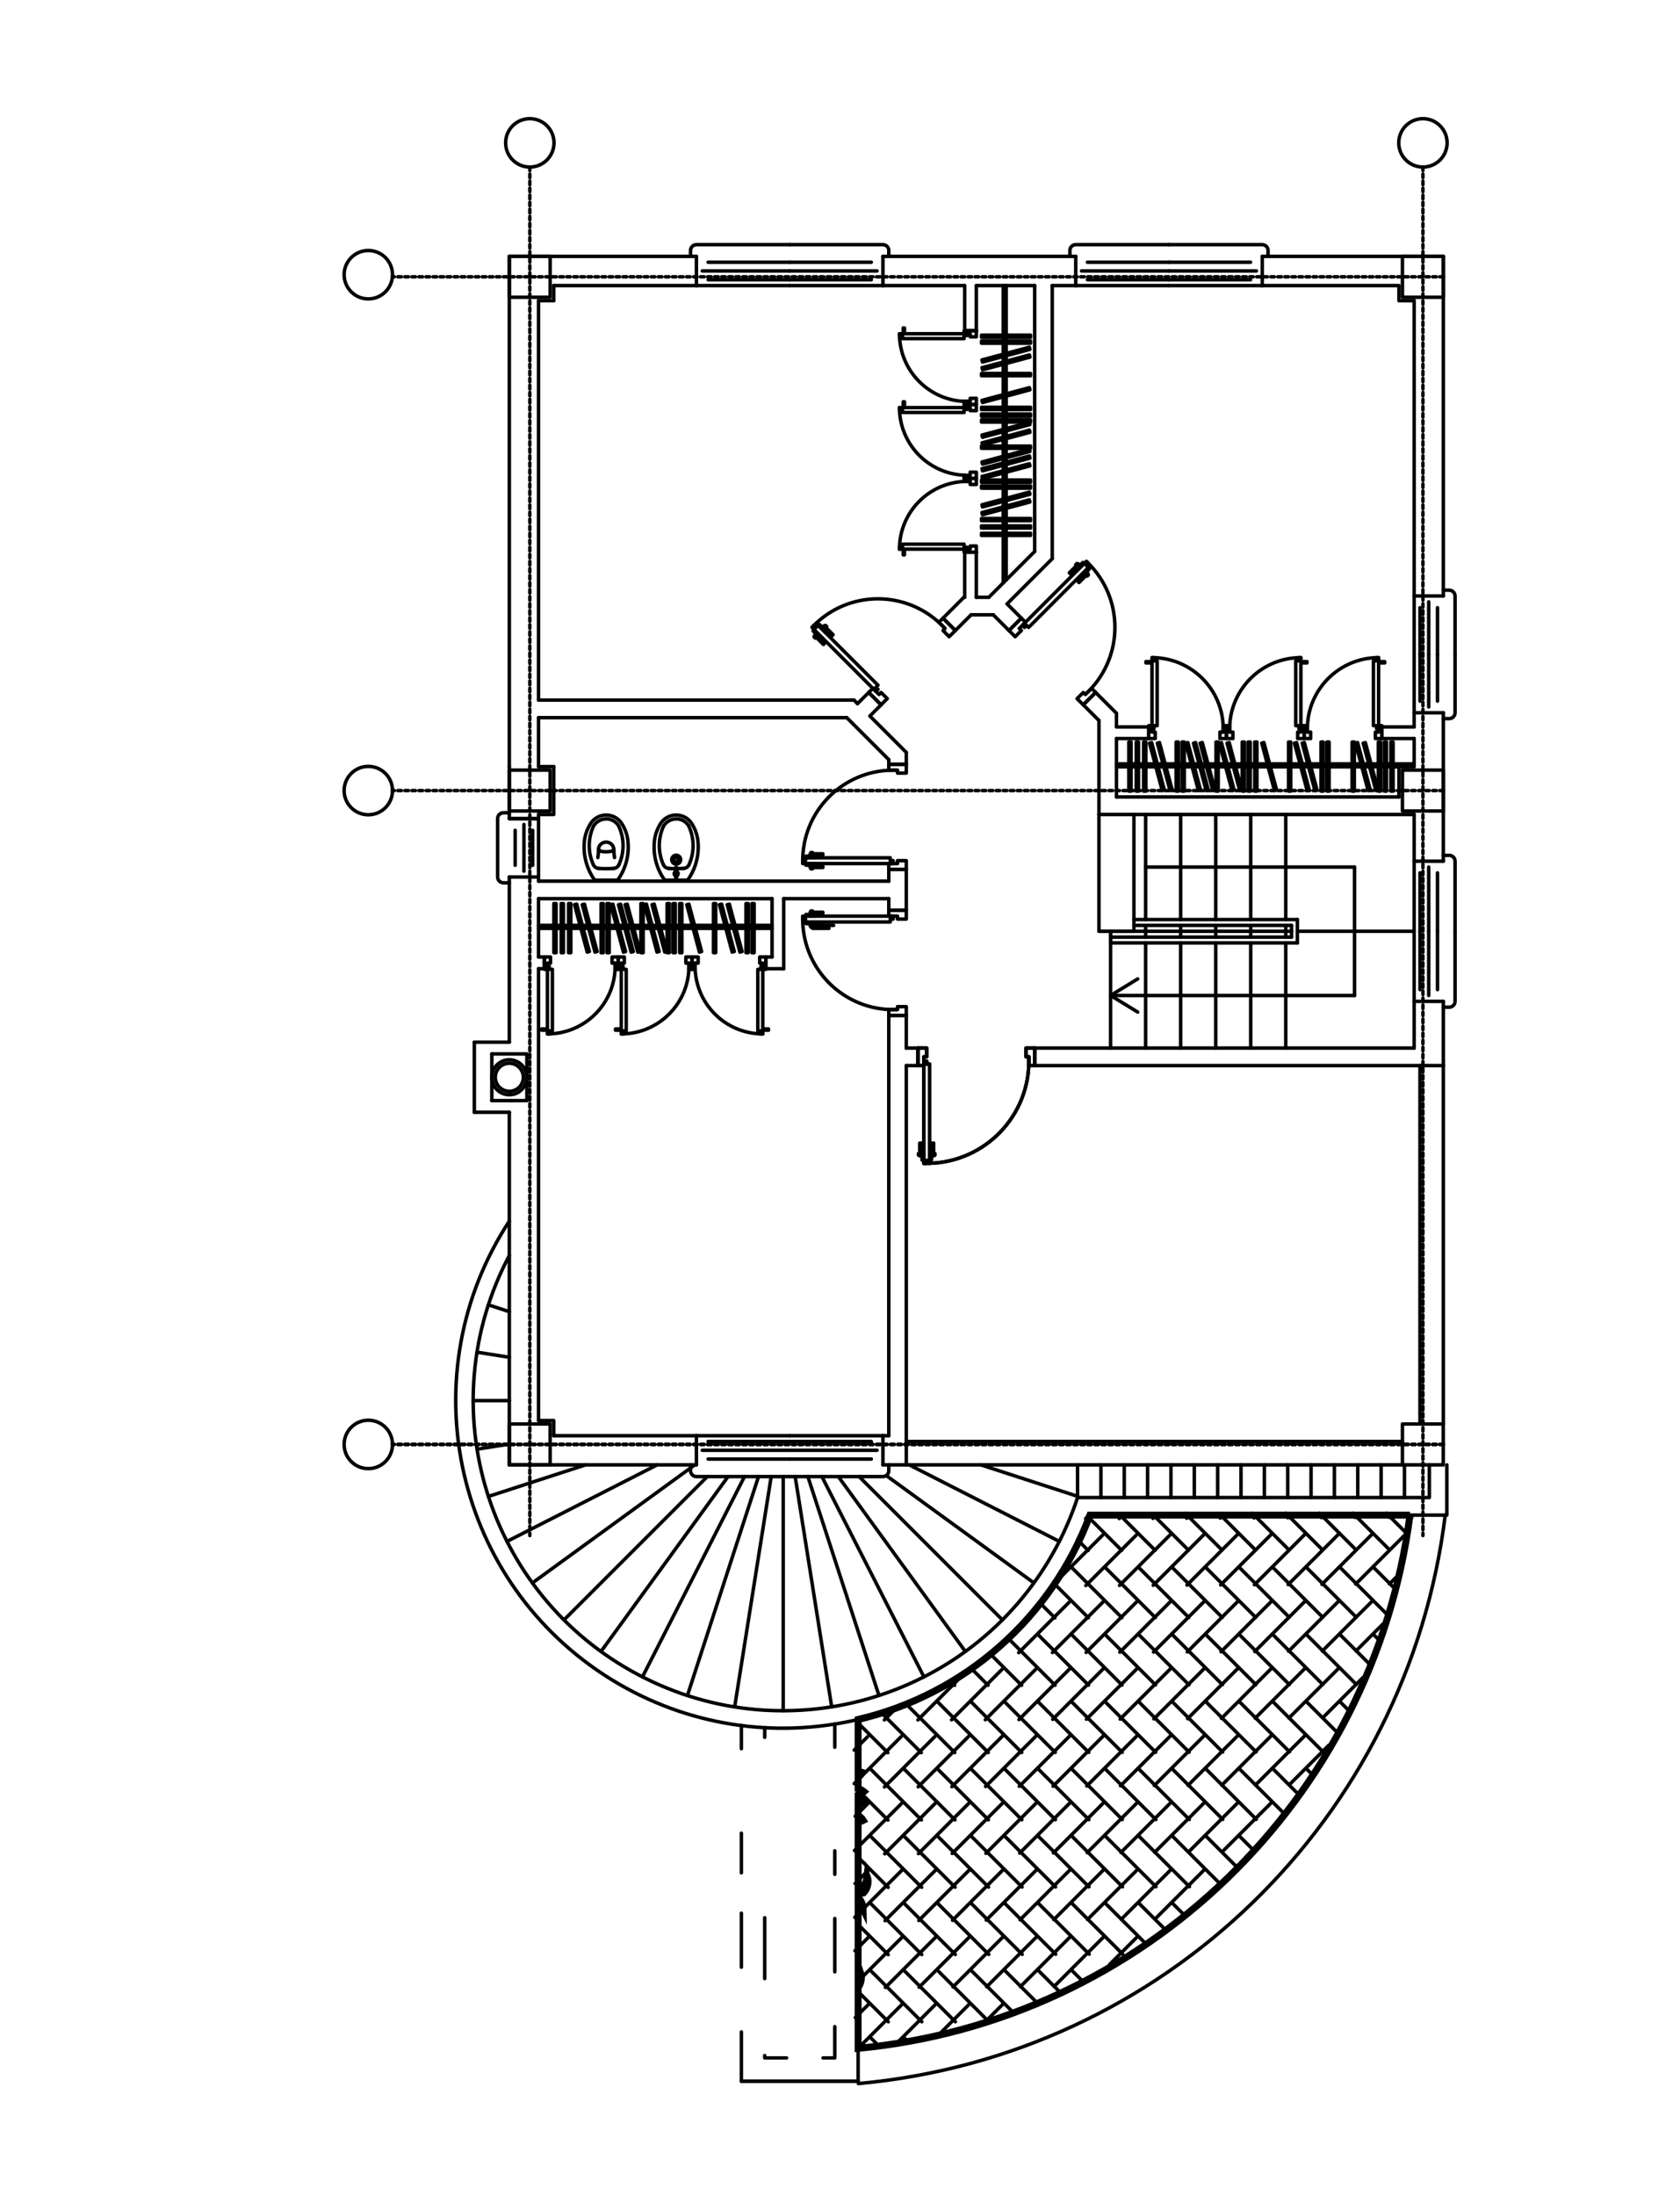 <?xml version="1.0" encoding="UTF-8"?><svg id="PAVIMENTAZIONE_-_flooring" xmlns="http://www.w3.org/2000/svg" width="241.02" height="314.98" viewBox="0 0 241.02 314.98"><defs><style>.cls-1{stroke-miterlimit:10;}.cls-1,.cls-2,.cls-3,.cls-4{fill:none;stroke:#000;}.cls-2{stroke-dasharray:0 0 .12 .06;}.cls-2,.cls-3,.cls-4{stroke-linecap:round;stroke-linejoin:round;stroke-width:.5px;}.cls-4{stroke-dasharray:0 0 0 0 .51 .25 0 .25;}</style></defs><g id="LWPOLYLINE"><polygon class="cls-3" points="165.27 104.54 165.27 94.32 165.64 94.32 165.64 94.79 166.01 94.79 166.01 104.08 165.55 104.08 165.55 104.54 165.27 104.54"/></g><g id="ARC"><path class="cls-2" d="m175.48,105c.26-5.64-4.11-10.42-9.74-10.67-.15,0-.31-.01-.46-.01"/></g><g id="LWPOLYLINE-2"><rect class="cls-3" x="164.4" y="94.89" width=".71" height=".19"/></g><g id="LWPOLYLINE-3"><polygon class="cls-3" points="164.8 105.93 165.73 105.93 165.73 105 165.27 105 165.27 104.08 164.8 104.08 164.8 105.93"/></g><g id="ARC-2"><path class="cls-2" d="m186.63,94.32c-5.64,0-10.22,4.57-10.22,10.22,0,.15,0,.31.01.46"/></g><g id="LWPOLYLINE-4"><polygon class="cls-3" points="175.95 105.93 176.88 105.93 176.88 105 176.41 105 176.41 104.08 175.95 104.08 175.95 105.93"/></g><g id="LWPOLYLINE-5"><polygon class="cls-3" points="175.95 105.93 175.02 105.93 175.02 105 175.49 105 175.49 104.08 175.95 104.08 175.95 105.93"/></g><g id="LWPOLYLINE-6"><polygon class="cls-3" points="197.78 104.54 197.78 94.32 197.41 94.32 197.41 94.79 197.04 94.79 197.04 104.08 197.5 104.08 197.5 104.54 197.78 104.54"/></g><g id="LWPOLYLINE-7"><rect class="cls-3" x="197.94" y="94.89" width=".71" height=".19"/></g><g id="LWPOLYLINE-8"><polygon class="cls-3" points="198.25 105.93 197.32 105.93 197.32 105 197.78 105 197.78 104.08 198.25 104.08 198.25 105.93"/></g><g id="LWPOLYLINE-9"><polygon class="cls-3" points="186.63 104.54 186.63 94.32 186.26 94.32 186.26 94.79 185.89 94.79 185.89 104.08 186.35 104.08 186.35 104.54 186.63 104.54"/></g><g id="LWPOLYLINE-10"><rect class="cls-3" x="186.79" y="94.89" width=".71" height=".19"/></g><g id="LWPOLYLINE-11"><polygon class="cls-3" points="187.1 105.93 188.03 105.93 188.03 105 187.56 105 187.56 104.08 187.1 104.08 187.1 105.93"/></g><g id="LWPOLYLINE-12"><polygon class="cls-3" points="187.1 105.93 186.17 105.93 186.17 105 186.63 105 186.63 104.08 187.1 104.08 187.1 105.93"/></g><g id="ARC-3"><path class="cls-2" d="m197.78,94.32c-5.64,0-10.22,4.57-10.22,10.22,0,.15,0,.31.01.46"/></g><g id="LWPOLYLINE-13"><rect class="cls-3" x="109.58" y="147.58" width=".67" height=".18"/></g><g id="ARC-4"><path class="cls-2" d="m89.13,148.29c5.36,0,9.71-4.35,9.71-9.71,0-.15,0-.29-.01-.44"/></g><g id="LWPOLYLINE-14"><polygon class="cls-3" points="109.43 138.59 109.43 148.29 109.07 148.29 109.07 147.85 108.72 147.85 108.72 139.03 109.16 139.03 109.16 138.59 109.43 138.59"/></g><g id="ARC-5"><path class="cls-2" d="m99.73,138.14c-.24,5.36,3.9,9.9,9.26,10.14.15,0,.29.01.44.01"/></g><g id="LWPOLYLINE-15"><polygon class="cls-3" points="78.54 138.59 78.54 148.29 78.89 148.29 78.89 147.85 79.25 147.85 79.25 139.03 78.8 139.03 78.8 138.59 78.54 138.59"/></g><g id="LWPOLYLINE-16"><rect class="cls-3" x="77.71" y="147.58" width=".67" height=".18"/></g><g id="LWPOLYLINE-17"><rect class="cls-3" x="88.3" y="147.58" width=".67" height=".18"/></g><g id="LWPOLYLINE-18"><polygon class="cls-3" points="89.13 138.59 89.13 148.29 89.48 148.29 89.48 147.85 89.84 147.85 89.84 139.03 89.39 139.03 89.39 138.59 89.13 138.59"/></g><g id="ARC-6"><path class="cls-2" d="m78.54,148.29c5.36,0,9.71-4.35,9.71-9.71,0-.15,0-.29-.01-.44"/></g><g id="LWPOLYLINE-19"><polygon class="cls-3" points="109.87 137.26 108.99 137.26 108.99 138.14 109.43 138.14 109.43 139.03 109.87 139.03 109.87 137.26"/></g><g id="LWPOLYLINE-20"><polygon class="cls-3" points="99.28 137.26 98.4 137.26 98.4 138.14 98.84 138.14 98.84 139.03 99.28 139.03 99.28 137.26"/></g><g id="LWPOLYLINE-21"><polygon class="cls-3" points="99.28 137.26 100.16 137.26 100.16 138.14 99.72 138.14 99.72 139.03 99.28 139.03 99.28 137.26"/></g><g id="LWPOLYLINE-22"><polygon class="cls-3" points="78.1 137.26 78.98 137.26 78.98 138.14 78.54 138.14 78.54 139.03 78.1 139.03 78.1 137.26"/></g><g id="LWPOLYLINE-23"><polygon class="cls-3" points="88.69 137.26 87.81 137.26 87.81 138.14 88.25 138.14 88.25 139.03 88.69 139.03 88.69 137.26"/></g><g id="LWPOLYLINE-24"><polygon class="cls-3" points="88.69 137.26 89.57 137.26 89.57 138.14 89.13 138.14 89.13 139.03 88.69 139.03 88.69 137.26"/></g><g id="ARC-7"><path class="cls-2" d="m129.04,58.46c0,5.22,4.14,9.51,9.36,9.7"/></g><g id="LWPOLYLINE-25"><polygon class="cls-3" points="138.75 58.46 129.04 58.46 129.04 58.81 129.48 58.81 129.48 59.16 138.31 59.16 138.31 58.72 138.75 58.72 138.75 58.46"/></g><g id="LWPOLYLINE-26"><polygon class="cls-3" points="138.75 47.87 129.04 47.87 129.04 48.22 129.48 48.22 129.48 48.57 138.31 48.57 138.31 48.13 138.75 48.13 138.75 47.87"/></g><g id="ARC-8"><path class="cls-2" d="m129.04,47.87c0,5.36,4.35,9.71,9.71,9.71.15,0,.29,0,.44-.01"/></g><g id="LWPOLYLINE-27"><polygon class="cls-3" points="140.07 58.02 140.07 58.9 139.19 58.9 139.19 58.46 138.31 58.46 138.31 58.02 140.07 58.02"/></g><g id="LWPOLYLINE-28"><polygon class="cls-3" points="140.07 58.02 140.07 57.13 139.19 57.13 139.19 57.57 138.31 57.57 138.31 58.02 140.07 58.02"/></g><g id="LWPOLYLINE-29"><polygon class="cls-3" points="140.07 47.43 140.07 48.31 139.19 48.31 139.19 47.87 138.31 47.87 138.31 47.43 140.07 47.43"/></g><g id="LWPOLYLINE-30"><rect class="cls-3" x="129.58" y="57.63" width=".18" height=".67"/></g><g id="LWPOLYLINE-31"><rect class="cls-3" x="129.58" y="47.04" width=".18" height=".67"/></g><g id="LWPOLYLINE-32"><polygon class="cls-3" points="138.75 78.76 129.04 78.76 129.04 78.4 129.48 78.4 129.48 78.05 138.31 78.05 138.31 78.49 138.75 78.49 138.75 78.76"/></g><g id="ARC-9"><path class="cls-2" d="m139.19,69.06c-5.36-.24-9.9,3.9-10.14,9.26,0,.15-.01.29-.01.44"/></g><g id="LWPOLYLINE-33"><polygon class="cls-3" points="140.07 79.2 140.07 78.31 139.19 78.31 139.19 78.76 138.31 78.76 138.31 79.2 140.07 79.2"/></g><g id="LWPOLYLINE-34"><polygon class="cls-3" points="140.07 68.61 140.07 69.49 139.19 69.49 139.19 69.05 138.31 69.05 138.31 68.61 140.07 68.61"/></g><g id="LWPOLYLINE-35"><polygon class="cls-3" points="140.07 68.61 140.07 67.72 139.19 67.72 139.19 68.17 138.31 68.17 138.31 68.61 140.07 68.61"/></g><g id="LWPOLYLINE-36"><rect class="cls-3" x="129.58" y="78.91" width=".18" height=".67"/></g><g id="LWPOLYLINE-37"><rect class="cls-3" x="172.13" y="106.43" width=".32" height="7.04" transform="translate(-22.59 48.34) rotate(-15)"/></g><g id="LWPOLYLINE-38"><line class="cls-3" x1="172.46" y1="109.98" x2="173.08" y2="109.98"/></g><g id="LWPOLYLINE-39"><rect class="cls-3" x="173.08" y="106.43" width=".32" height="7.04" transform="translate(-22.55 48.58) rotate(-15)"/></g><g id="LWPOLYLINE-40"><rect class="cls-3" x="171.01" y="106.43" width=".32" height="7.04" transform="translate(-22.62 48.05) rotate(-15)"/></g><g id="LWPOLYLINE-41"><line class="cls-3" x1="169.89" y1="109.98" x2="171.02" y2="109.98"/></g><g id="LWPOLYLINE-42"><line class="cls-3" x1="170.9" y1="109.56" x2="169.89" y2="109.56"/></g><g id="LWPOLYLINE-43"><line class="cls-3" x1="169.05" y1="109.98" x2="169.58" y2="109.98"/></g><g id="LWPOLYLINE-44"><line class="cls-3" x1="169.58" y1="109.56" x2="169.05" y2="109.56"/></g><g id="LWPOLYLINE-45"><rect class="cls-3" x="169.58" y="106.43" width=".32" height="7.04"/></g><g id="LWPOLYLINE-46"><line class="cls-3" x1="172.02" y1="109.56" x2="171.23" y2="109.56"/></g><g id="LWPOLYLINE-47"><line class="cls-3" x1="171.35" y1="109.98" x2="172.13" y2="109.98"/></g><g id="LWPOLYLINE-48"><line class="cls-3" x1="172.97" y1="109.56" x2="172.34" y2="109.56"/></g><g id="LWPOLYLINE-49"><line class="cls-3" x1="163.33" y1="109.98" x2="164.07" y2="109.98"/></g><g id="LWPOLYLINE-50"><line class="cls-3" x1="164.07" y1="109.56" x2="163.33" y2="109.56"/></g><g id="LWPOLYLINE-51"><line class="cls-3" x1="164.39" y1="109.98" x2="165.83" y2="109.98"/></g><g id="LWPOLYLINE-52"><line class="cls-3" x1="165.71" y1="109.56" x2="164.39" y2="109.56"/></g><g id="LWPOLYLINE-53"><line class="cls-3" x1="166.16" y1="109.98" x2="166.94" y2="109.98"/></g><g id="LWPOLYLINE-54"><line class="cls-3" x1="166.83" y1="109.56" x2="166.04" y2="109.56"/></g><g id="LWPOLYLINE-55"><line class="cls-3" x1="167.27" y1="109.98" x2="168.73" y2="109.98"/></g><g id="LWPOLYLINE-56"><line class="cls-3" x1="168.73" y1="109.56" x2="167.16" y2="109.56"/></g><g id="LWPOLYLINE-57"><rect class="cls-3" x="164.07" y="106.43" width=".32" height="7.04"/></g><g id="LWPOLYLINE-58"><rect class="cls-3" x="165.82" y="106.43" width=".32" height="7.04" transform="translate(-22.8 46.71) rotate(-15)"/></g><g id="LWPOLYLINE-59"><rect class="cls-3" x="166.94" y="106.43" width=".32" height="7.04" transform="translate(-22.76 46.99) rotate(-15)"/></g><g id="LWPOLYLINE-60"><rect class="cls-3" x="163.01" y="106.43" width=".32" height="7.04"/></g><g id="LWPOLYLINE-61"><rect class="cls-3" x="161.95" y="106.43" width=".32" height="7.04"/></g><g id="LWPOLYLINE-62"><line class="cls-3" x1="162.27" y1="109.98" x2="163.01" y2="109.98"/></g><g id="LWPOLYLINE-63"><line class="cls-3" x1="163.01" y1="109.56" x2="162.27" y2="109.56"/></g><g id="LWPOLYLINE-64"><rect class="cls-3" x="168.73" y="106.43" width=".32" height="7.04"/></g><g id="LINE"><line class="cls-3" x1="160.17" y1="109.98" x2="161.95" y2="109.98"/></g><g id="LINE-2"><line class="cls-3" x1="161.95" y1="109.56" x2="160.17" y2="109.56"/></g><g id="LWPOLYLINE-65"><rect class="cls-3" x="195.36" y="106.43" width=".32" height="7.04" transform="translate(-21.79 54.35) rotate(-15)"/></g><g id="LWPOLYLINE-66"><line class="cls-3" x1="194.3" y1="109.98" x2="195.37" y2="109.98"/></g><g id="LWPOLYLINE-67"><line class="cls-3" x1="195.25" y1="109.56" x2="194.3" y2="109.56"/></g><g id="LWPOLYLINE-68"><line class="cls-3" x1="193.98" y1="109.56" x2="190.68" y2="109.56"/></g><g id="LWPOLYLINE-69"><line class="cls-3" x1="190.68" y1="109.98" x2="193.98" y2="109.98"/></g><g id="LWPOLYLINE-70"><rect class="cls-3" x="190.36" y="106.43" width=".32" height="7.04"/></g><g id="LWPOLYLINE-71"><rect class="cls-3" x="193.98" y="106.43" width=".32" height="7.04"/></g><g id="LWPOLYLINE-72"><line class="cls-3" x1="180.32" y1="109.98" x2="181.92" y2="109.98"/></g><g id="LWPOLYLINE-73"><line class="cls-3" x1="181.81" y1="109.56" x2="180.32" y2="109.56"/></g><g id="LWPOLYLINE-74"><rect class="cls-3" x="180.01" y="106.43" width=".32" height="7.04"/></g><g id="LWPOLYLINE-75"><line class="cls-3" x1="184.86" y1="109.56" x2="182.14" y2="109.56"/></g><g id="LWPOLYLINE-76"><line class="cls-3" x1="182.25" y1="109.98" x2="184.86" y2="109.98"/></g><g id="LWPOLYLINE-77"><line class="cls-3" x1="185.17" y1="109.98" x2="186.62" y2="109.98"/></g><g id="LWPOLYLINE-78"><line class="cls-3" x1="186.5" y1="109.56" x2="185.17" y2="109.56"/></g><g id="LWPOLYLINE-79"><line class="cls-3" x1="186.95" y1="109.98" x2="187.73" y2="109.98"/></g><g id="LWPOLYLINE-80"><line class="cls-3" x1="187.61" y1="109.56" x2="186.83" y2="109.56"/></g><g id="LWPOLYLINE-81"><line class="cls-3" x1="188.06" y1="109.98" x2="189.52" y2="109.98"/></g><g id="LWPOLYLINE-82"><line class="cls-3" x1="189.52" y1="109.56" x2="187.94" y2="109.56"/></g><g id="LWPOLYLINE-83"><rect class="cls-3" x="184.86" y="106.43" width=".32" height="7.04"/></g><g id="LWPOLYLINE-84"><rect class="cls-3" x="189.52" y="106.43" width=".32" height="7.04"/></g><g id="LWPOLYLINE-85"><rect class="cls-3" x="186.61" y="106.43" width=".32" height="7.04" transform="translate(-22.09 52.09) rotate(-15)"/></g><g id="LWPOLYLINE-86"><rect class="cls-3" x="187.72" y="106.43" width=".32" height="7.04" transform="translate(-22.05 52.37) rotate(-15)"/></g><g id="LWPOLYLINE-87"><rect class="cls-3" x="181.92" y="106.43" width=".32" height="7.04" transform="translate(-22.25 50.87) rotate(-15)"/></g><g id="LWPOLYLINE-88"><rect class="cls-3" x="178.21" y="106.43" width=".32" height="7.04"/></g><g id="LWPOLYLINE-89"><line class="cls-3" x1="179.05" y1="109.56" x2="178.52" y2="109.56"/></g><g id="LWPOLYLINE-90"><line class="cls-3" x1="178.52" y1="109.98" x2="179.05" y2="109.98"/></g><g id="LWPOLYLINE-91"><rect class="cls-3" x="179.05" y="106.43" width=".32" height="7.04"/></g><g id="LWPOLYLINE-92"><line class="cls-3" x1="179.37" y1="109.98" x2="180.01" y2="109.98"/></g><g id="LWPOLYLINE-93"><line class="cls-3" x1="180.01" y1="109.56" x2="179.37" y2="109.56"/></g><g id="LWPOLYLINE-94"><line class="cls-3" x1="189.83" y1="109.98" x2="190.36" y2="109.98"/></g><g id="LWPOLYLINE-95"><line class="cls-3" x1="190.36" y1="109.56" x2="189.83" y2="109.56"/></g><g id="LWPOLYLINE-96"><line class="cls-3" x1="176.16" y1="109.98" x2="176.95" y2="109.98"/></g><g id="LWPOLYLINE-97"><line class="cls-3" x1="176.83" y1="109.56" x2="176.05" y2="109.56"/></g><g id="LWPOLYLINE-98"><line class="cls-3" x1="173.41" y1="109.98" x2="174.45" y2="109.98"/></g><g id="LWPOLYLINE-99"><line class="cls-3" x1="174.45" y1="109.56" x2="173.3" y2="109.56"/></g><g id="LWPOLYLINE-100"><line class="cls-3" x1="175.72" y1="109.56" x2="174.76" y2="109.56"/></g><g id="LWPOLYLINE-101"><line class="cls-3" x1="174.76" y1="109.98" x2="175.84" y2="109.98"/></g><g id="LWPOLYLINE-102"><rect class="cls-3" x="174.45" y="106.43" width=".32" height="7.04"/></g><g id="LWPOLYLINE-103"><rect class="cls-3" x="175.83" y="106.43" width=".32" height="7.04" transform="translate(-22.46 49.3) rotate(-15)"/></g><g id="LWPOLYLINE-104"><line class="cls-3" x1="177.28" y1="109.98" x2="178.21" y2="109.98"/></g><g id="LWPOLYLINE-105"><line class="cls-3" x1="178.21" y1="109.56" x2="177.16" y2="109.56"/></g><g id="LWPOLYLINE-106"><rect class="cls-3" x="176.94" y="106.43" width=".32" height="7.04" transform="translate(-22.42 49.58) rotate(-15)"/></g><g id="LWPOLYLINE-107"><rect class="cls-3" x="199.54" y="106.43" width=".32" height="7.04"/></g><g id="LWPOLYLINE-108"><rect class="cls-3" x="198.59" y="106.43" width=".32" height="7.04"/></g><g id="LWPOLYLINE-109"><line class="cls-3" x1="199.54" y1="109.56" x2="198.9" y2="109.56"/></g><g id="LWPOLYLINE-110"><line class="cls-3" x1="198.9" y1="109.98" x2="199.54" y2="109.98"/></g><g id="LWPOLYLINE-111"><line class="cls-3" x1="198.06" y1="109.98" x2="198.59" y2="109.98"/></g><g id="LWPOLYLINE-112"><line class="cls-3" x1="198.59" y1="109.56" x2="198.06" y2="109.56"/></g><g id="LWPOLYLINE-113"><rect class="cls-3" x="196.48" y="106.43" width=".32" height="7.04" transform="translate(-21.76 54.64) rotate(-15)"/></g><g id="LWPOLYLINE-114"><rect class="cls-3" x="197.74" y="106.43" width=".32" height="7.04"/></g><g id="LWPOLYLINE-115"><line class="cls-3" x1="197.74" y1="109.56" x2="196.7" y2="109.56"/></g><g id="LWPOLYLINE-116"><line class="cls-3" x1="196.81" y1="109.98" x2="197.74" y2="109.98"/></g><g id="LWPOLYLINE-117"><line class="cls-3" x1="196.37" y1="109.56" x2="195.58" y2="109.56"/></g><g id="LWPOLYLINE-118"><line class="cls-3" x1="195.7" y1="109.98" x2="196.48" y2="109.98"/></g><g id="LWPOLYLINE-119"><line class="cls-3" x1="202.88" y1="109.56" x2="199.86" y2="109.56"/></g><g id="LWPOLYLINE-120"><line class="cls-3" x1="199.86" y1="109.98" x2="202.21" y2="109.98"/></g><g id="LWPOLYLINE-121"><rect class="cls-3" x="90.58" y="129.6" width=".32" height="7.04" transform="translate(-31.36 28.02) rotate(-15)"/></g><g id="LWPOLYLINE-122"><rect class="cls-3" x="86.23" y="129.6" width=".32" height="7.04"/></g><g id="LWPOLYLINE-123"><rect class="cls-3" x="79.46" y="129.6" width=".32" height="7.04"/></g><g id="LWPOLYLINE-124"><rect class="cls-3" x="80.51" y="129.6" width=".32" height="7.04"/></g><g id="LWPOLYLINE-125"><rect class="cls-3" x="84.44" y="129.6" width=".32" height="7.04" transform="translate(-31.57 26.43) rotate(-15)"/></g><g id="LWPOLYLINE-126"><rect class="cls-3" x="83.33" y="129.6" width=".32" height="7.04" transform="translate(-31.61 26.14) rotate(-15)"/></g><g id="LWPOLYLINE-127"><rect class="cls-3" x="81.57" y="129.6" width=".32" height="7.04"/></g><g id="LWPOLYLINE-128"><rect class="cls-3" x="87.08" y="129.6" width=".32" height="7.04"/></g><g id="LWPOLYLINE-129"><rect class="cls-3" x="88.52" y="129.6" width=".32" height="7.04" transform="translate(-31.43 27.49) rotate(-15)"/></g><g id="LWPOLYLINE-130"><rect class="cls-3" x="89.63" y="129.6" width=".32" height="7.04" transform="translate(-31.39 27.78) rotate(-15)"/></g><g id="LWPOLYLINE-131"><rect class="cls-3" x="94.45" y="129.6" width=".32" height="7.04" transform="translate(-31.23 29.02) rotate(-15)"/></g><g id="LWPOLYLINE-132"><rect class="cls-3" x="93.34" y="129.6" width=".32" height="7.04" transform="translate(-31.27 28.73) rotate(-15)"/></g><g id="LWPOLYLINE-133"><rect class="cls-3" x="91.95" y="129.6" width=".32" height="7.04"/></g><g id="LWPOLYLINE-134"><rect class="cls-3" x="96.56" y="129.6" width=".32" height="7.04"/></g><g id="LWPOLYLINE-135"><rect class="cls-3" x="95.71" y="129.6" width=".32" height="7.04"/></g><g id="LWPOLYLINE-136"><rect class="cls-3" x="99.43" y="129.6" width=".32" height="7.04" transform="translate(-31.06 30.31) rotate(-15)"/></g><g id="LWPOLYLINE-137"><rect class="cls-3" x="105.23" y="129.6" width=".32" height="7.04" transform="translate(-30.86 31.81) rotate(-15)"/></g><g id="LWPOLYLINE-138"><rect class="cls-3" x="104.12" y="129.6" width=".32" height="7.04" transform="translate(-30.9 31.52) rotate(-15)"/></g><g id="LWPOLYLINE-139"><rect class="cls-3" x="107.02" y="129.6" width=".32" height="7.04"/></g><g id="LWPOLYLINE-140"><rect class="cls-3" x="102.36" y="129.6" width=".32" height="7.04"/></g><g id="LWPOLYLINE-141"><rect class="cls-3" x="97.51" y="129.6" width=".32" height="7.04"/></g><g id="LWPOLYLINE-142"><rect class="cls-3" x="107.87" y="129.6" width=".32" height="7.04"/></g><g id="LWPOLYLINE-143"><line class="cls-3" x1="91.95" y1="132.73" x2="90.8" y2="132.73"/></g><g id="LWPOLYLINE-144"><line class="cls-3" x1="90.92" y1="133.15" x2="91.95" y2="133.15"/></g><g id="LINE-3"><line class="cls-3" x1="77.26" y1="133.15" x2="79.46" y2="133.15"/></g><g id="LINE-4"><line class="cls-3" x1="79.46" y1="132.73" x2="77.26" y2="132.73"/></g><g id="LWPOLYLINE-145"><line class="cls-3" x1="80.51" y1="132.73" x2="79.77" y2="132.73"/></g><g id="LWPOLYLINE-146"><line class="cls-3" x1="79.77" y1="133.15" x2="80.51" y2="133.15"/></g><g id="LWPOLYLINE-147"><line class="cls-3" x1="86.23" y1="132.73" x2="84.66" y2="132.73"/></g><g id="LWPOLYLINE-148"><line class="cls-3" x1="84.77" y1="133.15" x2="86.23" y2="133.15"/></g><g id="LWPOLYLINE-149"><line class="cls-3" x1="84.33" y1="132.73" x2="83.55" y2="132.73"/></g><g id="LWPOLYLINE-150"><line class="cls-3" x1="83.66" y1="133.15" x2="84.45" y2="133.15"/></g><g id="LWPOLYLINE-151"><line class="cls-3" x1="83.22" y1="132.73" x2="81.89" y2="132.73"/></g><g id="LWPOLYLINE-152"><line class="cls-3" x1="81.89" y1="133.15" x2="83.33" y2="133.15"/></g><g id="LWPOLYLINE-153"><line class="cls-3" x1="81.57" y1="132.73" x2="80.83" y2="132.73"/></g><g id="LWPOLYLINE-154"><line class="cls-3" x1="80.83" y1="133.15" x2="81.57" y2="133.15"/></g><g id="LWPOLYLINE-155"><line class="cls-3" x1="90.47" y1="132.73" x2="89.85" y2="132.73"/></g><g id="LWPOLYLINE-156"><line class="cls-3" x1="88.85" y1="133.15" x2="89.63" y2="133.15"/></g><g id="LWPOLYLINE-157"><line class="cls-3" x1="89.52" y1="132.73" x2="88.74" y2="132.73"/></g><g id="LWPOLYLINE-158"><line class="cls-3" x1="87.08" y1="132.73" x2="86.55" y2="132.73"/></g><g id="LWPOLYLINE-159"><line class="cls-3" x1="86.55" y1="133.15" x2="87.08" y2="133.15"/></g><g id="LWPOLYLINE-160"><line class="cls-3" x1="88.41" y1="132.73" x2="87.4" y2="132.73"/></g><g id="LWPOLYLINE-161"><line class="cls-3" x1="87.4" y1="133.15" x2="88.52" y2="133.15"/></g><g id="LWPOLYLINE-162"><line class="cls-3" x1="89.96" y1="133.15" x2="90.59" y2="133.15"/></g><g id="LWPOLYLINE-163"><line class="cls-3" x1="95.71" y1="132.73" x2="94.67" y2="132.73"/></g><g id="LWPOLYLINE-164"><line class="cls-3" x1="94.78" y1="133.15" x2="95.71" y2="133.15"/></g><g id="LWPOLYLINE-165"><line class="cls-3" x1="92.27" y1="133.15" x2="93.34" y2="133.15"/></g><g id="LWPOLYLINE-166"><line class="cls-3" x1="93.23" y1="132.73" x2="92.27" y2="132.73"/></g><g id="LWPOLYLINE-167"><line class="cls-3" x1="94.34" y1="132.73" x2="93.56" y2="132.73"/></g><g id="LWPOLYLINE-168"><line class="cls-3" x1="93.67" y1="133.15" x2="94.45" y2="133.15"/></g><g id="LWPOLYLINE-169"><line class="cls-3" x1="107.87" y1="132.73" x2="107.34" y2="132.73"/></g><g id="LWPOLYLINE-170"><line class="cls-3" x1="107.34" y1="133.15" x2="107.87" y2="133.15"/></g><g id="LWPOLYLINE-171"><line class="cls-3" x1="97.51" y1="132.73" x2="96.88" y2="132.73"/></g><g id="LWPOLYLINE-172"><line class="cls-3" x1="96.88" y1="133.15" x2="97.51" y2="133.15"/></g><g id="LWPOLYLINE-173"><line class="cls-3" x1="96.03" y1="133.15" x2="96.56" y2="133.15"/></g><g id="LWPOLYLINE-174"><line class="cls-3" x1="96.56" y1="132.73" x2="96.03" y2="132.73"/></g><g id="LWPOLYLINE-175"><line class="cls-3" x1="107.02" y1="132.73" x2="105.45" y2="132.73"/></g><g id="LWPOLYLINE-176"><line class="cls-3" x1="105.56" y1="133.15" x2="107.02" y2="133.15"/></g><g id="LWPOLYLINE-177"><line class="cls-3" x1="105.12" y1="132.73" x2="104.34" y2="132.73"/></g><g id="LWPOLYLINE-178"><line class="cls-3" x1="104.45" y1="133.15" x2="105.23" y2="133.15"/></g><g id="LWPOLYLINE-179"><line class="cls-3" x1="104.01" y1="132.73" x2="102.68" y2="132.73"/></g><g id="LWPOLYLINE-180"><line class="cls-3" x1="102.68" y1="133.15" x2="104.12" y2="133.15"/></g><g id="LWPOLYLINE-181"><line class="cls-3" x1="99.76" y1="133.15" x2="102.36" y2="133.15"/></g><g id="LWPOLYLINE-182"><line class="cls-3" x1="102.36" y1="132.73" x2="99.65" y2="132.73"/></g><g id="LWPOLYLINE-183"><line class="cls-3" x1="99.32" y1="132.73" x2="97.83" y2="132.73"/></g><g id="LWPOLYLINE-184"><line class="cls-3" x1="97.83" y1="133.15" x2="99.43" y2="133.15"/></g><g id="LWPOLYLINE-185"><line class="cls-3" x1="110.76" y1="132.73" x2="108.19" y2="132.73"/></g><g id="LWPOLYLINE-186"><line class="cls-3" x1="108.19" y1="133.15" x2="110.76" y2="133.15"/></g><g id="LWPOLYLINE-187"><rect class="cls-3" x="140.8" y="65.35" width="7.04" height=".32" transform="translate(-12.04 39.58) rotate(-15)"/></g><g id="LWPOLYLINE-188"><rect class="cls-3" x="140.81" y="69.7" width="7.04" height=".32"/></g><g id="LWPOLYLINE-189"><rect class="cls-3" x="140.81" y="76.48" width="7.04" height=".32"/></g><g id="LWPOLYLINE-190"><rect class="cls-3" x="140.81" y="75.42" width="7.04" height=".32"/></g><g id="LWPOLYLINE-191"><rect class="cls-3" x="140.8" y="71.49" width="7.04" height=".32" transform="translate(-13.63 39.79) rotate(-15)"/></g><g id="LWPOLYLINE-192"><rect class="cls-3" x="140.8" y="72.6" width="7.04" height=".32" transform="translate(-13.92 39.83) rotate(-15)"/></g><g id="LWPOLYLINE-193"><rect class="cls-3" x="140.81" y="74.36" width="7.04" height=".32"/></g><g id="LWPOLYLINE-194"><rect class="cls-3" x="140.81" y="68.85" width="7.04" height=".32"/></g><g id="LWPOLYLINE-195"><rect class="cls-3" x="140.8" y="67.42" width="7.04" height=".32" transform="translate(-12.57 39.65) rotate(-15)"/></g><g id="LWPOLYLINE-196"><rect class="cls-3" x="140.8" y="66.3" width="7.04" height=".32" transform="translate(-12.28 39.62) rotate(-15)"/></g><g id="LWPOLYLINE-197"><rect class="cls-3" x="140.8" y="61.49" width="7.04" height=".32" transform="translate(-11.04 39.45) rotate(-15)"/></g><g id="LWPOLYLINE-198"><rect class="cls-3" x="140.8" y="62.6" width="7.04" height=".32" transform="translate(-11.32 39.49) rotate(-15)"/></g><g id="LWPOLYLINE-199"><rect class="cls-3" x="140.81" y="63.98" width="7.04" height=".32"/></g><g id="LWPOLYLINE-200"><rect class="cls-3" x="140.81" y="59.38" width="7.04" height=".32"/></g><g id="LWPOLYLINE-201"><rect class="cls-3" x="140.81" y="60.22" width="7.04" height=".32"/></g><g id="LWPOLYLINE-202"><rect class="cls-3" x="140.8" y="56.51" width="7.04" height=".32" transform="translate(-9.75 39.28) rotate(-15)"/></g><g id="LWPOLYLINE-203"><rect class="cls-3" x="140.8" y="50.7" width="7.04" height=".32" transform="translate(-8.25 39.09) rotate(-15)"/></g><g id="LWPOLYLINE-204"><rect class="cls-3" x="140.8" y="51.82" width="7.04" height=".32" transform="translate(-8.53 39.12) rotate(-15)"/></g><g id="LWPOLYLINE-205"><rect class="cls-3" x="140.81" y="48.91" width="7.04" height=".32"/></g><g id="LWPOLYLINE-206"><rect class="cls-3" x="140.81" y="53.57" width="7.04" height=".32"/></g><g id="LWPOLYLINE-207"><rect class="cls-3" x="140.81" y="58.42" width="7.04" height=".32"/></g><g id="LWPOLYLINE-208"><rect class="cls-3" x="140.81" y="48.07" width="7.04" height=".32"/></g><g id="LWPOLYLINE-209"><line class="cls-3" x1="143.93" y1="48.38" x2="143.93" y2="48.91"/></g><g id="LWPOLYLINE-210"><line class="cls-3" x1="144.35" y1="48.91" x2="144.35" y2="48.38"/></g><g id="LWPOLYLINE-211"><line class="cls-3" x1="143.93" y1="70.02" x2="143.93" y2="71.59"/></g><g id="LWPOLYLINE-212"><line class="cls-3" x1="144.35" y1="71.48" x2="144.35" y2="70.02"/></g><g id="LINE-5"><line class="cls-3" x1="144.35" y1="83.18" x2="144.35" y2="76.8"/></g><g id="LINE-6"><line class="cls-3" x1="143.93" y1="76.8" x2="143.93" y2="83.6"/></g><g id="LWPOLYLINE-213"><line class="cls-3" x1="143.93" y1="75.74" x2="143.93" y2="76.48"/></g><g id="LWPOLYLINE-214"><line class="cls-3" x1="144.35" y1="76.48" x2="144.35" y2="75.74"/></g><g id="LWPOLYLINE-215"><line class="cls-3" x1="143.93" y1="71.92" x2="143.93" y2="72.7"/></g><g id="LWPOLYLINE-216"><line class="cls-3" x1="144.35" y1="72.59" x2="144.35" y2="71.81"/></g><g id="LWPOLYLINE-217"><line class="cls-3" x1="143.93" y1="73.03" x2="143.93" y2="74.36"/></g><g id="LWPOLYLINE-218"><line class="cls-3" x1="144.35" y1="74.36" x2="144.35" y2="72.92"/></g><g id="LWPOLYLINE-219"><line class="cls-3" x1="143.93" y1="74.68" x2="143.93" y2="75.42"/></g><g id="LWPOLYLINE-220"><line class="cls-3" x1="144.35" y1="75.42" x2="144.35" y2="74.68"/></g><g id="LWPOLYLINE-221"><line class="cls-3" x1="143.93" y1="64.3" x2="143.93" y2="65.45"/></g><g id="LWPOLYLINE-222"><line class="cls-3" x1="144.35" y1="65.34" x2="144.35" y2="64.3"/></g><g id="LWPOLYLINE-223"><line class="cls-3" x1="143.93" y1="65.78" x2="143.93" y2="66.4"/></g><g id="LWPOLYLINE-224"><line class="cls-3" x1="144.35" y1="67.4" x2="144.35" y2="66.62"/></g><g id="LWPOLYLINE-225"><line class="cls-3" x1="143.93" y1="66.73" x2="143.93" y2="67.51"/></g><g id="LWPOLYLINE-226"><line class="cls-3" x1="143.93" y1="69.17" x2="143.93" y2="69.7"/></g><g id="LWPOLYLINE-227"><line class="cls-3" x1="144.35" y1="69.7" x2="144.35" y2="69.17"/></g><g id="LWPOLYLINE-228"><line class="cls-3" x1="143.93" y1="67.84" x2="143.93" y2="68.85"/></g><g id="LWPOLYLINE-229"><line class="cls-3" x1="144.35" y1="68.85" x2="144.35" y2="67.73"/></g><g id="LWPOLYLINE-230"><line class="cls-3" x1="144.35" y1="66.29" x2="144.35" y2="65.66"/></g><g id="LWPOLYLINE-231"><line class="cls-3" x1="143.93" y1="60.54" x2="143.93" y2="61.58"/></g><g id="LWPOLYLINE-232"><line class="cls-3" x1="144.35" y1="61.47" x2="144.35" y2="60.54"/></g><g id="LWPOLYLINE-233"><line class="cls-3" x1="144.35" y1="63.98" x2="144.35" y2="62.91"/></g><g id="LWPOLYLINE-234"><line class="cls-3" x1="143.93" y1="63.02" x2="143.93" y2="63.98"/></g><g id="LWPOLYLINE-235"><line class="cls-3" x1="143.93" y1="61.91" x2="143.93" y2="62.7"/></g><g id="LWPOLYLINE-236"><line class="cls-3" x1="144.35" y1="62.58" x2="144.35" y2="61.8"/></g><g id="LWPOLYLINE-237"><line class="cls-3" x1="143.93" y1="58.74" x2="143.93" y2="59.38"/></g><g id="LWPOLYLINE-238"><line class="cls-3" x1="144.35" y1="59.38" x2="144.35" y2="58.74"/></g><g id="LWPOLYLINE-239"><line class="cls-3" x1="144.35" y1="60.22" x2="144.35" y2="59.69"/></g><g id="LWPOLYLINE-240"><line class="cls-3" x1="143.93" y1="59.69" x2="143.93" y2="60.22"/></g><g id="LWPOLYLINE-241"><line class="cls-3" x1="143.93" y1="49.23" x2="143.93" y2="50.8"/></g><g id="LWPOLYLINE-242"><line class="cls-3" x1="144.35" y1="50.69" x2="144.35" y2="49.23"/></g><g id="LWPOLYLINE-243"><line class="cls-3" x1="143.93" y1="51.13" x2="143.93" y2="51.92"/></g><g id="LWPOLYLINE-244"><line class="cls-3" x1="144.35" y1="51.8" x2="144.35" y2="51.02"/></g><g id="LWPOLYLINE-245"><line class="cls-3" x1="143.93" y1="52.24" x2="143.93" y2="53.57"/></g><g id="LWPOLYLINE-246"><line class="cls-3" x1="144.35" y1="53.57" x2="144.35" y2="52.13"/></g><g id="LWPOLYLINE-247"><line class="cls-3" x1="144.35" y1="56.49" x2="144.35" y2="53.89"/></g><g id="LWPOLYLINE-248"><line class="cls-3" x1="143.93" y1="53.89" x2="143.93" y2="56.61"/></g><g id="LWPOLYLINE-249"><line class="cls-3" x1="143.93" y1="56.94" x2="143.93" y2="58.42"/></g><g id="LWPOLYLINE-250"><line class="cls-3" x1="144.35" y1="58.42" x2="144.35" y2="56.82"/></g><g id="LWPOLYLINE-251"><line class="cls-3" x1="144.35" y1="48.07" x2="144.35" y2="40.96"/></g><g id="LWPOLYLINE-252"><line class="cls-3" x1="143.93" y1="40.96" x2="143.93" y2="48.07"/></g><g id="ARC-10"><path class="cls-3" d="m85.95,121.89c.02.09.09.16.18.18"/></g><g id="ARC-11"><path class="cls-3" d="m87.79,122.08c.09-.02.16-.09.18-.18"/></g><g id="ARC-12"><path class="cls-3" d="m86.13,122.08c.55.12,1.11.12,1.66,0"/></g><g id="ARC-13"><path class="cls-3" d="m88.07,121.89c0,.37.03.74.09,1.11"/></g><g id="ARC-14"><path class="cls-3" d="m85.77,123c.06-.37.09-.74.09-1.11"/></g><g id="ARC-15"><path class="cls-3" d="m88.07,121.89c0-.61-.49-1.11-1.11-1.11s-1.11.49-1.11,1.11"/></g><g id="ARC-16"><path class="cls-3" d="m97.1,125.59c.15-.05.24-.22.18-.38-.03-.09-.1-.15-.18-.18"/></g><g id="ARC-17"><path class="cls-3" d="m96.91,125.03c-.15.05-.24.22-.18.38.03.09.1.15.18.18"/></g><g id="CIRCLE"><circle class="cls-3" cx="97.01" cy="123.3" r=".64"/></g><g id="CIRCLE-2"><circle class="cls-3" cx="97.01" cy="123.3" r=".31"/></g><g id="ARC-18"><path class="cls-3" d="m97.1,124.58c.32,0,.64-.01.95-.03"/></g><g id="ARC-19"><path class="cls-3" d="m98.85,124.02c.8-1.78.78-3.81-.05-5.57"/></g><g id="ARC-20"><path class="cls-3" d="m98.06,124.56c.34-.02.65-.23.79-.54"/></g><g id="ARC-21"><path class="cls-3" d="m98.8,118.44c-.39-.62-1.06-.99-1.79-.99"/></g><g id="ARC-22"><path class="cls-3" d="m97.01,117.46c-.73,0-1.4.37-1.79.99"/></g><g id="ARC-23"><path class="cls-3" d="m95.17,124.02c.14.31.45.52.79.54"/></g><g id="ARC-24"><path class="cls-3" d="m95.22,118.44c-.83,1.76-.85,3.8-.05,5.57"/></g><g id="ARC-25"><path class="cls-3" d="m95.96,124.56c.32.02.63.03.95.03"/></g><g id="LWPOLYLINE-253"><path class="cls-3" d="m98.65,126.24c1.26-1.76,1.77-3.96,1.41-6.09-.14-.71-.41-1.39-.8-2-.78-1.25-2.43-1.62-3.67-.84-.34.21-.63.5-.84.84-.38.61-.66,1.29-.8,2-.36,2.14.15,4.33,1.41,6.09"/></g><g id="LINE-7"><line class="cls-3" x1="98.65" y1="126.24" x2="95.36" y2="126.24"/></g><g id="LWPOLYLINE-254"><rect class="cls-3" x="96.91" y="124.45" width=".19" height="1.34"/></g><g id="ARC-26"><path class="cls-3" d="m85.91,124.56c.7.04,1.4.04,2.1,0"/></g><g id="ARC-27"><path class="cls-3" d="m88.8,124.02c.8-1.78.78-3.81-.05-5.57"/></g><g id="ARC-28"><path class="cls-3" d="m88.01,124.56c.34-.02.65-.23.79-.54"/></g><g id="ARC-29"><path class="cls-3" d="m88.75,118.44c-.39-.62-1.06-.99-1.79-.99"/></g><g id="ARC-30"><path class="cls-3" d="m86.96,117.46c-.73,0-1.4.37-1.79.99"/></g><g id="ARC-31"><path class="cls-3" d="m85.12,124.02c.14.31.45.52.79.54"/></g><g id="ARC-32"><path class="cls-3" d="m85.17,118.44c-.83,1.76-.85,3.8-.05,5.57"/></g><g id="LWPOLYLINE-255"><path class="cls-3" d="m88.61,126.24c1.26-1.76,1.77-3.96,1.41-6.09-.14-.71-.41-1.39-.8-2-.78-1.25-2.43-1.62-3.67-.84-.34.21-.63.5-.84.84-.38.61-.66,1.29-.8,2-.36,2.14.15,4.33,1.41,6.09"/></g><g id="LINE-8"><line class="cls-3" x1="88.61" y1="126.24" x2="85.32" y2="126.24"/></g><g id="CIRCLE-3"><circle class="cls-3" cx="52.84" cy="207.17" r="3.47"/></g><g id="CIRCLE-4"><circle class="cls-3" cx="52.84" cy="113.39" r="3.47"/></g><g id="CIRCLE-5"><circle class="cls-3" cx="52.84" cy="39.4" r="3.47"/></g><g id="CIRCLE-6"><circle class="cls-3" cx="76.01" cy="20.49" r="3.47"/></g><g id="CIRCLE-7"><circle class="cls-3" cx="204.14" cy="20.49" r="3.47"/></g><g id="LINE-9"><line class="cls-3" x1="73.07" y1="210.1" x2="73.07" y2="159.53"/></g><g id="LINE-10"><line class="cls-3" x1="99.91" y1="210.1" x2="73.07" y2="210.1"/></g><g id="LWPOLYLINE-256"><polyline class="cls-3" points="79.44 205.92 79.44 203.74 77.26 203.74"/></g><g id="LWPOLYLINE-257"><line class="cls-3" x1="79.44" y1="205.92" x2="99.91" y2="205.92"/></g><g id="LINE-11"><line class="cls-3" x1="207.07" y1="36.77" x2="207.07" y2="85.48"/></g><g id="LINE-12"><line class="cls-3" x1="73.07" y1="36.77" x2="99.91" y2="36.77"/></g><g id="LWPOLYLINE-258"><line class="cls-3" x1="127.51" y1="126.38" x2="77.26" y2="126.38"/></g><g id="LWPOLYLINE-259"><line class="cls-3" x1="131.7" y1="150.32" x2="131.7" y2="152.83"/></g><g id="LWPOLYLINE-260"><line class="cls-3" x1="148.44" y1="150.32" x2="148.44" y2="152.83"/></g><g id="LWPOLYLINE-261"><line class="cls-3" x1="130.02" y1="152.83" x2="131.7" y2="152.83"/></g><g id="LWPOLYLINE-262"><line class="cls-3" x1="148.44" y1="152.83" x2="207.07" y2="152.83"/></g><g id="LWPOLYLINE-263"><line class="cls-3" x1="148.44" y1="150.32" x2="202.88" y2="150.32"/></g><g id="LWPOLYLINE-264"><polyline class="cls-3" points="202.88 109.95 200.7 109.95 200.7 114.31"/></g><g id="LWPOLYLINE-265"><line class="cls-3" x1="130.02" y1="150.32" x2="131.7" y2="150.32"/></g><g id="LWPOLYLINE-266"><line class="cls-3" x1="157.19" y1="99.32" x2="160.17" y2="102.3"/></g><g id="LWPOLYLINE-267"><line class="cls-3" x1="146.53" y1="88.66" x2="144.75" y2="90.43"/></g><g id="LWPOLYLINE-268"><line class="cls-3" x1="142.5" y1="88.18" x2="144.75" y2="90.43"/></g><g id="LWPOLYLINE-269"><line class="cls-3" x1="155.41" y1="101.09" x2="157.66" y2="103.34"/></g><g id="LWPOLYLINE-270"><line class="cls-3" x1="157.66" y1="116.82" x2="157.66" y2="103.34"/></g><g id="LWPOLYLINE-271"><line class="cls-3" x1="141.86" y1="85.67" x2="148.44" y2="79.09"/></g><g id="LWPOLYLINE-272"><line class="cls-3" x1="144.48" y1="86.61" x2="146.53" y2="88.66"/></g><g id="LWPOLYLINE-273"><line class="cls-3" x1="202.88" y1="116.82" x2="157.66" y2="116.82"/></g><g id="LWPOLYLINE-274"><line class="cls-3" x1="200.7" y1="114.31" x2="160.17" y2="114.31"/></g><g id="LWPOLYLINE-275"><line class="cls-3" x1="157.19" y1="99.32" x2="155.41" y2="101.09"/></g><g id="LWPOLYLINE-276"><line class="cls-3" x1="148.44" y1="79.09" x2="148.44" y2="40.96"/></g><g id="LWPOLYLINE-277"><line class="cls-3" x1="150.96" y1="80.13" x2="150.96" y2="40.96"/></g><g id="LWPOLYLINE-278"><line class="cls-3" x1="135.29" y1="88.66" x2="137.06" y2="90.43"/></g><g id="LWPOLYLINE-279"><line class="cls-3" x1="122.52" y1="100.41" x2="77.26" y2="100.41"/></g><g id="LWPOLYLINE-280"><line class="cls-3" x1="121.48" y1="102.93" x2="77.26" y2="102.93"/></g><g id="LWPOLYLINE-281"><line class="cls-3" x1="121.48" y1="102.93" x2="127.51" y2="108.96"/></g><g id="LWPOLYLINE-282"><line class="cls-3" x1="139.32" y1="88.18" x2="142.5" y2="88.18"/></g><g id="LWPOLYLINE-283"><line class="cls-3" x1="124.63" y1="99.32" x2="126.4" y2="101.09"/></g><g id="LWPOLYLINE-284"><line class="cls-3" x1="139.32" y1="88.18" x2="137.06" y2="90.43"/></g><g id="LWPOLYLINE-285"><line class="cls-3" x1="138.28" y1="85.67" x2="135.29" y2="88.66"/></g><g id="LWPOLYLINE-286"><line class="cls-3" x1="124.63" y1="99.32" x2="123.02" y2="100.92"/></g><g id="LWPOLYLINE-287"><line class="cls-3" x1="124.8" y1="102.7" x2="130.02" y2="107.92"/></g><g id="LWPOLYLINE-288"><line class="cls-3" x1="110.76" y1="137.26" x2="110.76" y2="128.89"/></g><g id="LWPOLYLINE-289"><line class="cls-3" x1="112.43" y1="138.94" x2="112.43" y2="128.89"/></g><g id="LWPOLYLINE-290"><line class="cls-3" x1="110.76" y1="128.89" x2="77.26" y2="128.89"/></g><g id="LWPOLYLINE-291"><polyline class="cls-3" points="127.51 205.92 127.51 145.64 130.02 145.64"/></g><g id="LWPOLYLINE-292"><line class="cls-3" x1="127.51" y1="130.56" x2="130.02" y2="130.56"/></g><g id="LWPOLYLINE-293"><line class="cls-3" x1="127.51" y1="130.56" x2="127.51" y2="128.89"/></g><g id="LWPOLYLINE-294"><line class="cls-3" x1="130.02" y1="210.1" x2="130.02" y2="152.83"/></g><g id="LWPOLYLINE-295"><line class="cls-3" x1="144.48" y1="86.61" x2="150.96" y2="80.13"/></g><g id="LWPOLYLINE-296"><line class="cls-3" x1="138.28" y1="85.67" x2="138.4" y2="85.67"/></g><g id="LWPOLYLINE-297"><line class="cls-3" x1="140.07" y1="85.67" x2="140.07" y2="85.67"/></g><g id="LWPOLYLINE-298"><line class="cls-3" x1="140.07" y1="85.67" x2="141.86" y2="85.67"/></g><g id="LWPOLYLINE-299"><line class="cls-3" x1="130.02" y1="150.32" x2="130.02" y2="145.64"/></g><g id="LWPOLYLINE-300"><line class="cls-3" x1="126.4" y1="101.09" x2="124.8" y2="102.7"/></g><g id="LWPOLYLINE-301"><line class="cls-3" x1="122.52" y1="100.41" x2="123.02" y2="100.92"/></g><g id="CIRCLE-8"><circle class="cls-3" cx="73.07" cy="154.51" r="2.51"/></g><g id="LWPOLYLINE-302"><polyline class="cls-3" points="70.56 151.16 75.59 151.16 75.59 157.86 70.56 157.86"/></g><g id="LINE-13"><line class="cls-3" x1="68.05" y1="149.48" x2="68.05" y2="159.53"/></g><g id="LWPOLYLINE-303"><line class="cls-3" x1="70.56" y1="157.86" x2="70.56" y2="151.16"/></g><g id="CIRCLE-9"><circle class="cls-3" cx="73.07" cy="154.51" r="2.01"/></g><g id="LWPOLYLINE-304"><line class="cls-3" x1="73.07" y1="159.53" x2="68.05" y2="159.53"/></g><g id="LWPOLYLINE-305"><line class="cls-3" x1="68.05" y1="149.48" x2="73.07" y2="149.48"/></g><g id="LINE-14"><line class="cls-3" x1="73.07" y1="149.48" x2="73.07" y2="125.79"/></g><g id="LWPOLYLINE-306"><line class="cls-3" x1="77.26" y1="203.74" x2="77.26" y2="138.94"/></g><g id="LWPOLYLINE-307"><line class="cls-3" x1="77.26" y1="137.26" x2="77.26" y2="128.89"/></g><g id="LWPOLYLINE-308"><polyline class="cls-3" points="79.44 109.95 79.44 116.82 77.26 116.82"/></g><g id="LWPOLYLINE-309"><line class="cls-3" x1="77.26" y1="109.95" x2="79.44" y2="109.95"/></g><g id="LWPOLYLINE-310"><line class="cls-3" x1="73.07" y1="109.95" x2="73.07" y2="109.95"/></g><g id="LWPOLYLINE-311"><line class="cls-3" x1="77.26" y1="109.95" x2="77.26" y2="102.93"/></g><g id="LWPOLYLINE-312"><line class="cls-3" x1="77.26" y1="125.79" x2="73.07" y2="125.79"/></g><g id="LWPOLYLINE-313"><line class="cls-3" x1="77.26" y1="117.41" x2="73.07" y2="117.41"/></g><g id="LINE-15"><line class="cls-3" x1="73.07" y1="117.41" x2="73.07" y2="36.77"/></g><g id="LWPOLYLINE-314"><line class="cls-3" x1="77.26" y1="126.38" x2="77.26" y2="125.79"/></g><g id="LWPOLYLINE-315"><line class="cls-3" x1="77.26" y1="117.41" x2="77.26" y2="116.82"/></g><g id="LWPOLYLINE-316"><line class="cls-3" x1="127.51" y1="109.63" x2="130.02" y2="109.63"/></g><g id="LWPOLYLINE-317"><line class="cls-3" x1="130.02" y1="130.56" x2="130.02" y2="124.7"/></g><g id="LWPOLYLINE-318"><line class="cls-3" x1="130.02" y1="109.63" x2="130.02" y2="107.92"/></g><g id="LWPOLYLINE-319"><line class="cls-3" x1="127.51" y1="126.38" x2="127.51" y2="124.7"/></g><g id="LWPOLYLINE-320"><line class="cls-3" x1="127.51" y1="109.63" x2="127.51" y2="108.96"/></g><g id="LWPOLYLINE-321"><line class="cls-3" x1="127.51" y1="124.7" x2="130.02" y2="124.7"/></g><g id="LWPOLYLINE-322"><line class="cls-3" x1="126.67" y1="205.92" x2="127.51" y2="205.92"/></g><g id="LINE-16"><line class="cls-3" x1="130.02" y1="210.1" x2="126.67" y2="210.1"/></g><g id="LINE-17"><line class="cls-3" x1="77.26" y1="100.41" x2="77.26" y2="43.13"/></g><g id="LINE-18"><line class="cls-3" x1="77.26" y1="43.13" x2="79.44" y2="43.13"/></g><g id="LINE-19"><line class="cls-3" x1="79.44" y1="43.13" x2="79.44" y2="40.96"/></g><g id="LWPOLYLINE-323"><line class="cls-3" x1="140.07" y1="40.96" x2="148.44" y2="40.96"/></g><g id="LWPOLYLINE-324"><line class="cls-3" x1="150.96" y1="40.96" x2="154.33" y2="40.96"/></g><g id="LWPOLYLINE-325"><polyline class="cls-3" points="181.09 40.96 200.7 40.96 200.7 43.13 202.88 43.13"/></g><g id="LINE-20"><line class="cls-3" x1="181.09" y1="36.77" x2="207.07" y2="36.77"/></g><g id="LINE-21"><line class="cls-3" x1="126.67" y1="36.77" x2="154.33" y2="36.77"/></g><g id="LWPOLYLINE-326"><line class="cls-3" x1="79.44" y1="40.96" x2="99.91" y2="40.96"/></g><g id="LWPOLYLINE-327"><line class="cls-3" x1="126.67" y1="40.96" x2="138.4" y2="40.96"/></g><g id="LWPOLYLINE-328"><line class="cls-3" x1="73.07" y1="117.41" x2="77.26" y2="117.41"/></g><g id="LWPOLYLINE-329"><line class="cls-3" x1="160.17" y1="114.31" x2="160.17" y2="105.93"/></g><g id="LWPOLYLINE-330"><line class="cls-3" x1="160.17" y1="104.26" x2="160.17" y2="102.3"/></g><g id="LWPOLYLINE-331"><line class="cls-3" x1="202.88" y1="105.93" x2="202.88" y2="109.95"/></g><g id="LWPOLYLINE-332"><line class="cls-3" x1="198.25" y1="105.93" x2="198.25" y2="104.26"/></g><g id="LWPOLYLINE-333"><line class="cls-3" x1="164.8" y1="105.93" x2="164.8" y2="104.26"/></g><g id="LWPOLYLINE-334"><line class="cls-3" x1="202.88" y1="104.26" x2="198.25" y2="104.26"/></g><g id="LWPOLYLINE-335"><line class="cls-3" x1="164.8" y1="104.26" x2="160.17" y2="104.26"/></g><g id="LWPOLYLINE-336"><line class="cls-3" x1="202.88" y1="105.93" x2="198.25" y2="105.93"/></g><g id="LWPOLYLINE-337"><line class="cls-3" x1="164.8" y1="105.93" x2="160.17" y2="105.93"/></g><g id="LWPOLYLINE-338"><polyline class="cls-3" points="77.26 137.26 78.1 137.26 78.1 138.94 77.26 138.94"/></g><g id="LWPOLYLINE-339"><line class="cls-3" x1="127.51" y1="128.89" x2="112.43" y2="128.89"/></g><g id="LWPOLYLINE-340"><polyline class="cls-3" points="112.43 138.94 109.87 138.94 109.87 137.26"/></g><g id="LWPOLYLINE-341"><line class="cls-3" x1="110.76" y1="137.26" x2="109.87" y2="137.26"/></g><g id="LWPOLYLINE-342"><line class="cls-3" x1="140.07" y1="47.43" x2="138.4" y2="47.43"/></g><g id="LWPOLYLINE-343"><line class="cls-3" x1="140.07" y1="79.2" x2="138.4" y2="79.2"/></g><g id="LWPOLYLINE-344"><line class="cls-3" x1="140.07" y1="47.43" x2="140.07" y2="47.43"/></g><g id="LWPOLYLINE-345"><line class="cls-3" x1="140.07" y1="79.2" x2="140.07" y2="79.2"/></g><g id="LWPOLYLINE-346"><line class="cls-3" x1="138.4" y1="85.67" x2="138.4" y2="79.2"/></g><g id="LWPOLYLINE-347"><line class="cls-3" x1="138.4" y1="47.43" x2="138.4" y2="40.96"/></g><g id="LWPOLYLINE-348"><line class="cls-3" x1="140.07" y1="85.67" x2="140.07" y2="79.2"/></g><g id="LWPOLYLINE-349"><line class="cls-3" x1="140.07" y1="47.43" x2="140.07" y2="40.96"/></g><g id="LWPOLYLINE-350"><line class="cls-3" x1="202.88" y1="143.62" x2="207.07" y2="143.62"/></g><g id="LWPOLYLINE-351"><line class="cls-3" x1="202.88" y1="123.52" x2="207.07" y2="123.52"/></g><g id="LINE-22"><line class="cls-3" x1="207.07" y1="143.62" x2="207.07" y2="152.83"/></g><g id="LWPOLYLINE-352"><line class="cls-3" x1="202.88" y1="116.82" x2="202.88" y2="123.52"/></g><g id="LWPOLYLINE-353"><line class="cls-3" x1="202.88" y1="143.62" x2="202.88" y2="150.32"/></g><g id="LWPOLYLINE-354"><line class="cls-3" x1="99.91" y1="210.1" x2="99.91" y2="205.92"/></g><g id="LWPOLYLINE-355"><line class="cls-3" x1="126.67" y1="210.1" x2="126.67" y2="205.92"/></g><g id="LWPOLYLINE-356"><line class="cls-3" x1="99.91" y1="36.77" x2="99.91" y2="40.96"/></g><g id="LWPOLYLINE-357"><line class="cls-3" x1="126.67" y1="36.77" x2="126.67" y2="40.96"/></g><g id="LWPOLYLINE-358"><line class="cls-3" x1="154.33" y1="36.77" x2="154.33" y2="40.96"/></g><g id="LWPOLYLINE-359"><line class="cls-3" x1="181.09" y1="36.77" x2="181.09" y2="40.96"/></g><g id="LWPOLYLINE-360"><line class="cls-3" x1="202.88" y1="43.13" x2="202.88" y2="85.48"/></g><g id="LWPOLYLINE-361"><line class="cls-3" x1="202.88" y1="102.23" x2="202.88" y2="104.26"/></g><g id="LINE-23"><line class="cls-3" x1="207.07" y1="102.23" x2="207.07" y2="123.52"/></g><g id="LWPOLYLINE-362"><line class="cls-3" x1="207.07" y1="102.23" x2="202.88" y2="102.23"/></g><g id="LWPOLYLINE-363"><line class="cls-3" x1="207.07" y1="85.48" x2="202.88" y2="85.48"/></g><g id="LWPOLYLINE-364"><line class="cls-3" x1="73.07" y1="188.13" x2="70.07" y2="187.15"/></g><g id="LWPOLYLINE-365"><line class="cls-3" x1="73.07" y1="194.67" x2="68.45" y2="193.94"/></g><g id="LWPOLYLINE-366"><line class="cls-3" x1="73.07" y1="200.89" x2="67.9" y2="200.89"/></g><g id="LWPOLYLINE-367"><line class="cls-3" x1="73.07" y1="207.12" x2="68.45" y2="207.85"/></g><g id="LWPOLYLINE-368"><line class="cls-3" x1="84.01" y1="210.1" x2="70.07" y2="214.63"/></g><g id="LWPOLYLINE-369"><line class="cls-3" x1="94.28" y1="210.1" x2="72.74" y2="221.08"/></g><g id="LWPOLYLINE-370"><line class="cls-3" x1="99.68" y1="210.1" x2="76.39" y2="227.03"/></g><g id="LWPOLYLINE-371"><line class="cls-3" x1="101.47" y1="211.78" x2="80.92" y2="232.33"/></g><g id="LWPOLYLINE-372"><line class="cls-3" x1="104.45" y1="211.78" x2="86.23" y2="236.86"/></g><g id="LWPOLYLINE-373"><line class="cls-3" x1="106.81" y1="211.78" x2="92.17" y2="240.51"/></g><g id="LWPOLYLINE-374"><line class="cls-3" x1="127.14" y1="211.63" x2="148.33" y2="227.03"/></g><g id="LWPOLYLINE-375"><line class="cls-3" x1="123.25" y1="211.78" x2="143.8" y2="232.33"/></g><g id="LWPOLYLINE-376"><line class="cls-3" x1="120.27" y1="211.78" x2="138.49" y2="236.86"/></g><g id="LWPOLYLINE-377"><line class="cls-3" x1="117.91" y1="211.78" x2="132.55" y2="240.51"/></g><g id="LWPOLYLINE-378"><line class="cls-3" x1="115.9" y1="211.78" x2="126.1" y2="243.18"/></g><g id="LWPOLYLINE-379"><line class="cls-3" x1="114.08" y1="211.78" x2="119.32" y2="244.81"/></g><g id="LWPOLYLINE-380"><line class="cls-3" x1="112.36" y1="211.78" x2="112.36" y2="245.36"/></g><g id="LWPOLYLINE-381"><line class="cls-3" x1="110.64" y1="211.78" x2="105.4" y2="244.81"/></g><g id="LWPOLYLINE-382"><line class="cls-3" x1="108.82" y1="211.78" x2="98.62" y2="243.18"/></g><g id="LWPOLYLINE-383"><line class="cls-3" x1="130.44" y1="210.1" x2="151.98" y2="221.08"/></g><g id="LWPOLYLINE-384"><line class="cls-3" x1="140.71" y1="210.1" x2="154.65" y2="214.63"/></g><g id="LWPOLYLINE-385"><line class="cls-3" x1="201.49" y1="214.79" x2="201.49" y2="210.1"/></g><g id="LWPOLYLINE-386"><line class="cls-3" x1="198.14" y1="214.79" x2="198.14" y2="210.1"/></g><g id="LWPOLYLINE-387"><line class="cls-3" x1="194.79" y1="214.79" x2="194.79" y2="210.1"/></g><g id="LWPOLYLINE-388"><line class="cls-3" x1="191.44" y1="214.79" x2="191.44" y2="210.1"/></g><g id="LWPOLYLINE-389"><line class="cls-3" x1="188.09" y1="214.79" x2="188.09" y2="210.1"/></g><g id="LWPOLYLINE-390"><line class="cls-3" x1="184.74" y1="214.79" x2="184.74" y2="210.1"/></g><g id="LWPOLYLINE-391"><line class="cls-3" x1="181.39" y1="214.79" x2="181.39" y2="210.1"/></g><g id="LWPOLYLINE-392"><line class="cls-3" x1="178.04" y1="214.79" x2="178.04" y2="210.1"/></g><g id="LWPOLYLINE-393"><line class="cls-3" x1="174.69" y1="214.79" x2="174.69" y2="210.1"/></g><g id="LWPOLYLINE-394"><line class="cls-3" x1="171.34" y1="214.79" x2="171.34" y2="210.1"/></g><g id="LWPOLYLINE-395"><line class="cls-3" x1="167.99" y1="214.79" x2="167.99" y2="210.1"/></g><g id="LWPOLYLINE-396"><line class="cls-3" x1="164.64" y1="214.79" x2="164.64" y2="210.1"/></g><g id="LWPOLYLINE-397"><line class="cls-3" x1="161.29" y1="214.79" x2="161.29" y2="210.1"/></g><g id="LWPOLYLINE-398"><line class="cls-3" x1="157.94" y1="214.79" x2="157.94" y2="210.1"/></g><g id="LWPOLYLINE-399"><line class="cls-3" x1="154.59" y1="214.79" x2="154.59" y2="210.1"/></g><g id="LINE-24"><line class="cls-3" x1="164.36" y1="124.36" x2="194.33" y2="124.36"/></g><g id="LINE-25"><line class="cls-3" x1="194.33" y1="124.36" x2="194.33" y2="142.78"/></g><g id="LINE-26"><line class="cls-3" x1="159.33" y1="142.78" x2="194.33" y2="142.78"/></g><g id="LINE-27"><line class="cls-3" x1="159.33" y1="142.78" x2="163.22" y2="140.4"/></g><g id="LINE-28"><line class="cls-3" x1="159.33" y1="142.78" x2="163.22" y2="145.16"/></g><g id="LWPOLYLINE-400"><line class="cls-3" x1="123.11" y1="298.51" x2="106.36" y2="298.51"/></g><g id="LWPOLYLINE-401"><line class="cls-3" x1="159.33" y1="135.24" x2="159.33" y2="135.24"/></g><g id="LWPOLYLINE-402"><line class="cls-3" x1="157.66" y1="116.82" x2="157.66" y2="116.82"/></g><g id="LWPOLYLINE-403"><polyline class="cls-3" points="157.66 116.82 157.66 133.57 162.68 133.57 162.68 116.82"/></g><g id="LWPOLYLINE-404"><line class="cls-3" x1="159.33" y1="133.57" x2="159.33" y2="135.24"/></g><g id="LWPOLYLINE-405"><line class="cls-3" x1="184.46" y1="116.82" x2="184.46" y2="131.89"/></g><g id="LWPOLYLINE-406"><line class="cls-3" x1="179.43" y1="116.82" x2="179.43" y2="131.89"/></g><g id="LWPOLYLINE-407"><line class="cls-3" x1="174.41" y1="116.82" x2="174.41" y2="131.89"/></g><g id="LWPOLYLINE-408"><line class="cls-3" x1="169.38" y1="116.82" x2="169.38" y2="131.89"/></g><g id="LWPOLYLINE-409"><line class="cls-3" x1="164.36" y1="116.82" x2="164.36" y2="131.89"/></g><g id="LWPOLYLINE-410"><line class="cls-3" x1="202.88" y1="133.57" x2="186.13" y2="133.57"/></g><g id="LWPOLYLINE-411"><line class="cls-3" x1="185.29" y1="134.41" x2="159.33" y2="134.41"/></g><g id="LWPOLYLINE-412"><line class="cls-3" x1="186.13" y1="135.24" x2="159.33" y2="135.24"/></g><g id="LWPOLYLINE-413"><line class="cls-3" x1="174.41" y1="132.73" x2="174.41" y2="134.41"/></g><g id="LWPOLYLINE-414"><line class="cls-3" x1="169.38" y1="132.73" x2="169.38" y2="134.41"/></g><g id="LWPOLYLINE-415"><line class="cls-3" x1="164.36" y1="132.73" x2="164.36" y2="134.41"/></g><g id="LWPOLYLINE-416"><line class="cls-3" x1="164.36" y1="135.24" x2="164.36" y2="150.32"/></g><g id="LWPOLYLINE-417"><line class="cls-3" x1="169.38" y1="135.24" x2="169.38" y2="150.32"/></g><g id="LWPOLYLINE-418"><line class="cls-3" x1="174.41" y1="135.24" x2="174.41" y2="150.32"/></g><g id="LWPOLYLINE-419"><line class="cls-3" x1="184.46" y1="132.73" x2="184.46" y2="134.41"/></g><g id="LWPOLYLINE-420"><line class="cls-3" x1="179.43" y1="132.73" x2="179.43" y2="134.41"/></g><g id="LWPOLYLINE-421"><line class="cls-3" x1="179.43" y1="135.24" x2="179.43" y2="150.32"/></g><g id="LWPOLYLINE-422"><line class="cls-3" x1="184.46" y1="135.24" x2="184.46" y2="150.32"/></g><g id="LWPOLYLINE-423"><line class="cls-3" x1="185.29" y1="132.73" x2="185.29" y2="134.41"/></g><g id="LWPOLYLINE-424"><line class="cls-3" x1="186.13" y1="131.89" x2="186.13" y2="135.24"/></g><g id="LWPOLYLINE-425"><line class="cls-3" x1="185.29" y1="132.73" x2="162.68" y2="132.73"/></g><g id="LWPOLYLINE-426"><line class="cls-3" x1="186.13" y1="131.89" x2="162.68" y2="131.89"/></g><g id="LWPOLYLINE-427"><line class="cls-3" x1="159.33" y1="133.57" x2="159.33" y2="150.32"/></g><g id="LWPOLYLINE-428"><line class="cls-3" x1="185.29" y1="133.57" x2="157.66" y2="133.57"/></g><g id="ARC-33"><path class="cls-3" d="m73.07,175.14c-14.22,21.7-8.16,50.82,13.53,65.04,21.7,14.22,50.82,8.16,65.04-13.53,1.92-2.93,3.51-6.06,4.73-9.34"/></g><g id="LWPOLYLINE-429"><path class="cls-3" d="m123.11,293.8c41-3.91,73.85-35.65,79.17-76.49"/></g><g id="LWPOLYLINE-430"><path class="cls-3" d="m123.14,298.84c43.77-3.96,78.84-37.92,84.2-81.54"/></g><g id="LWPOLYLINE-431"><polyline class="cls-3" points="156.37 217.31 207.57 217.31 207.57 210.1"/></g><g id="LWPOLYLINE-432"><line class="cls-3" x1="126.67" y1="205.92" x2="126.67" y2="205.92"/></g><g id="LWPOLYLINE-433"><line class="cls-3" x1="77.26" y1="117.41" x2="77.26" y2="125.79"/></g><g id="LWPOLYLINE-434"><path class="cls-3" d="m73.07,116.57h-.84c-.46,0-.84.37-.84.84v4.19"/></g><g id="LWPOLYLINE-435"><path class="cls-3" d="m73.07,126.62h-.84c-.46,0-.84-.37-.84-.84v-4.19"/></g><g id="ARC-34"><path class="cls-3" d="m73.07,180.07c-11.5,21.7-3.23,48.61,18.46,60.11,21.7,11.5,48.61,3.23,60.11-18.46,1.18-2.22,2.16-4.53,2.95-6.92"/></g><g id="LWPOLYLINE-436"><polyline class="cls-3" points="154.59 214.79 205.06 214.79 205.06 210.1"/></g><g id="LWPOLYLINE-437"><line class="cls-3" x1="106.36" y1="247.48" x2="106.36" y2="250.81"/></g><g id="LWPOLYLINE-438"><line class="cls-3" x1="106.36" y1="262.93" x2="106.36" y2="268.61"/></g><g id="LWPOLYLINE-439"><line class="cls-3" x1="106.36" y1="274.4" x2="106.36" y2="282.15"/></g><g id="LWPOLYLINE-440"><polyline class="cls-3" points="106.36 291.43 106.36 298.51 123.11 298.51 123.11 286.3"/></g><g id="LWPOLYLINE-441"><line class="cls-3" x1="123.11" y1="281.82" x2="123.11" y2="274.73"/></g><g id="LWPOLYLINE-442"><line class="cls-3" x1="123.11" y1="268.72" x2="123.11" y2="262.06"/></g><g id="LWPOLYLINE-443"><line class="cls-3" x1="123.11" y1="253.44" x2="123.11" y2="246.62"/></g><g id="LWPOLYLINE-444"><line class="cls-3" x1="119.76" y1="250.6" x2="119.76" y2="247.28"/></g><g id="LWPOLYLINE-445"><line class="cls-3" x1="109.71" y1="247.79" x2="109.71" y2="249.18"/></g><g id="LWPOLYLINE-446"><line class="cls-3" x1="109.71" y1="275.05" x2="109.71" y2="283.79"/></g><g id="LWPOLYLINE-447"><line class="cls-3" x1="119.76" y1="282.81" x2="119.76" y2="275.16"/></g><g id="LWPOLYLINE-448"><line class="cls-3" x1="119.76" y1="268.83" x2="119.76" y2="265.45"/></g><g id="LWPOLYLINE-449"><polyline class="cls-3" points="109.71 294.82 109.71 295.16 112.84 295.16"/></g><g id="LWPOLYLINE-450"><polyline class="cls-3" points="118.08 295.16 119.76 295.16 119.76 290.67"/></g><g id="LWPOLYLINE-451"><path class="cls-3" d="m207.07,144.46h.84c.46,0,.84-.37.84-.84v-10.05"/></g><g id="LWPOLYLINE-452"><line class="cls-3" x1="202.88" y1="143.62" x2="202.88" y2="123.52"/></g><g id="LWPOLYLINE-453"><path class="cls-3" d="m207.07,122.68h.84c.46,0,.84.37.84.84v10.05"/></g><g id="LWPOLYLINE-454"><line class="cls-3" x1="113.29" y1="205.92" x2="126.67" y2="205.92"/></g><g id="LWPOLYLINE-455"><path class="cls-3" d="m99.07,210.1v.84c0,.46.37.84.84.84h13.38"/></g><g id="LWPOLYLINE-456"><line class="cls-3" x1="113.29" y1="205.92" x2="99.91" y2="205.92"/></g><g id="LWPOLYLINE-457"><path class="cls-3" d="m127.51,210.1v.84c0,.46-.37.84-.84.84h-13.38"/></g><g id="LWPOLYLINE-458"><path class="cls-3" d="m127.51,36.77v-.84c0-.46-.37-.84-.84-.84h-13.38"/></g><g id="LWPOLYLINE-459"><line class="cls-3" x1="113.29" y1="40.96" x2="126.67" y2="40.96"/></g><g id="LWPOLYLINE-460"><line class="cls-3" x1="113.29" y1="40.96" x2="99.91" y2="40.96"/></g><g id="LWPOLYLINE-461"><path class="cls-3" d="m99.07,36.77v-.84c0-.46.37-.84.84-.84h13.38"/></g><g id="LWPOLYLINE-462"><line class="cls-3" x1="167.71" y1="40.96" x2="154.33" y2="40.96"/></g><g id="LWPOLYLINE-463"><path class="cls-3" d="m153.49,36.77v-.84c0-.46.37-.84.84-.84h13.38"/></g><g id="LWPOLYLINE-464"><path class="cls-3" d="m181.92,36.77v-.84c0-.46-.37-.84-.84-.84h-13.38"/></g><g id="LWPOLYLINE-465"><line class="cls-3" x1="167.71" y1="40.96" x2="181.09" y2="40.96"/></g><g id="LWPOLYLINE-466"><path class="cls-3" d="m207.07,103.07h.84c.46,0,.84-.37.84-.84v-8.37"/></g><g id="LWPOLYLINE-467"><path class="cls-3" d="m207.07,84.65h.84c.46,0,.84.37.84.84v8.37"/></g><g id="LWPOLYLINE-468"><line class="cls-3" x1="202.88" y1="102.23" x2="202.88" y2="85.48"/></g><g id="LINE-29"><line class="cls-3" x1="207.07" y1="204.24" x2="207.07" y2="152.83"/></g><g id="LINE-30"><line class="cls-3" x1="201.2" y1="210.1" x2="130.02" y2="210.1"/></g><g id="LINE-31"><line class="cls-3" x1="203.72" y1="204.24" x2="203.72" y2="152.83"/></g><g id="LINE-32"><line class="cls-3" x1="201.2" y1="206.75" x2="130.02" y2="206.75"/></g><g id="LWPOLYLINE-469"><line class="cls-4" x1="204.14" y1="23.96" x2="204.14" y2="220.24"/></g><g id="LWPOLYLINE-470"><line class="cls-4" x1="76.01" y1="23.96" x2="76.01" y2="220.24"/></g><g id="LWPOLYLINE-471"><line class="cls-4" x1="207.07" y1="39.7" x2="56.31" y2="39.7"/></g><g id="LWPOLYLINE-472"><line class="cls-4" x1="207.07" y1="113.39" x2="56.31" y2="113.39"/></g><g id="LWPOLYLINE-473"><line class="cls-4" x1="207.07" y1="207.17" x2="56.31" y2="207.17"/></g><g id="LWPOLYLINE-474"><line class="cls-4" x1="207.07" y1="207.17" x2="56.31" y2="207.17"/></g><g id="LWPOLYLINE-475"><rect class="cls-3" x="73.07" y="204.24" width="5.86" height="5.86"/></g><g id="LWPOLYLINE-476"><rect class="cls-3" x="73.07" y="36.77" width="5.86" height="5.86"/></g><g id="LWPOLYLINE-477"><rect class="cls-3" x="201.2" y="204.24" width="5.86" height="5.86"/></g><g id="LWPOLYLINE-478"><rect class="cls-3" x="201.2" y="36.77" width="5.86" height="5.86"/></g><g id="LWPOLYLINE-479"><rect class="cls-3" x="73.07" y="110.46" width="5.86" height="5.86"/></g><g id="LWPOLYLINE-480"><rect class="cls-3" x="201.2" y="110.46" width="5.86" height="5.86"/></g><g id="LWPOLYLINE-481"><line class="cls-3" x1="73.91" y1="119.09" x2="73.91" y2="121.6"/></g><g id="LWPOLYLINE-482"><line class="cls-3" x1="75.17" y1="121.6" x2="75.17" y2="118.25"/></g><g id="LWPOLYLINE-483"><line class="cls-3" x1="76.42" y1="119.09" x2="76.42" y2="121.6"/></g><g id="LWPOLYLINE-484"><line class="cls-3" x1="76.42" y1="124.11" x2="76.42" y2="121.6"/></g><g id="LWPOLYLINE-485"><line class="cls-3" x1="75.17" y1="121.6" x2="75.17" y2="124.95"/></g><g id="LWPOLYLINE-486"><line class="cls-3" x1="73.91" y1="124.11" x2="73.91" y2="121.6"/></g><g id="LWPOLYLINE-487"><line class="cls-3" x1="204.97" y1="133.57" x2="204.97" y2="142.78"/></g><g id="LWPOLYLINE-488"><line class="cls-3" x1="206.23" y1="141.94" x2="206.23" y2="133.57"/></g><g id="LWPOLYLINE-489"><line class="cls-3" x1="203.72" y1="141.94" x2="203.72" y2="133.57"/></g><g id="LWPOLYLINE-490"><line class="cls-3" x1="204.97" y1="133.57" x2="204.97" y2="124.36"/></g><g id="LWPOLYLINE-491"><line class="cls-3" x1="206.23" y1="125.19" x2="206.23" y2="133.57"/></g><g id="LWPOLYLINE-492"><line class="cls-3" x1="203.72" y1="125.19" x2="203.72" y2="133.57"/></g><g id="LWPOLYLINE-493"><line class="cls-3" x1="125" y1="206.75" x2="113.29" y2="206.75"/></g><g id="LWPOLYLINE-494"><line class="cls-3" x1="113.29" y1="208.01" x2="125.83" y2="208.01"/></g><g id="LWPOLYLINE-495"><line class="cls-3" x1="125" y1="209.27" x2="113.29" y2="209.27"/></g><g id="LWPOLYLINE-496"><line class="cls-3" x1="101.59" y1="209.27" x2="113.29" y2="209.27"/></g><g id="LWPOLYLINE-497"><line class="cls-3" x1="113.29" y1="208.01" x2="100.75" y2="208.01"/></g><g id="LWPOLYLINE-498"><line class="cls-3" x1="101.59" y1="206.75" x2="113.29" y2="206.75"/></g><g id="LWPOLYLINE-499"><line class="cls-3" x1="125" y1="37.61" x2="113.29" y2="37.61"/></g><g id="LWPOLYLINE-500"><line class="cls-3" x1="113.29" y1="38.86" x2="125.83" y2="38.86"/></g><g id="LWPOLYLINE-501"><line class="cls-3" x1="125" y1="40.12" x2="113.29" y2="40.12"/></g><g id="LWPOLYLINE-502"><line class="cls-3" x1="101.59" y1="40.12" x2="113.29" y2="40.12"/></g><g id="LWPOLYLINE-503"><line class="cls-3" x1="113.29" y1="38.86" x2="100.75" y2="38.86"/></g><g id="LWPOLYLINE-504"><line class="cls-3" x1="101.59" y1="37.61" x2="113.29" y2="37.61"/></g><g id="LWPOLYLINE-505"><line class="cls-3" x1="156" y1="40.12" x2="167.71" y2="40.12"/></g><g id="LWPOLYLINE-506"><line class="cls-3" x1="167.71" y1="38.86" x2="155.16" y2="38.86"/></g><g id="LWPOLYLINE-507"><line class="cls-3" x1="156" y1="37.61" x2="167.71" y2="37.61"/></g><g id="LWPOLYLINE-508"><line class="cls-3" x1="179.41" y1="37.61" x2="167.71" y2="37.61"/></g><g id="LWPOLYLINE-509"><line class="cls-3" x1="167.71" y1="38.86" x2="180.25" y2="38.86"/></g><g id="LWPOLYLINE-510"><line class="cls-3" x1="179.41" y1="40.12" x2="167.71" y2="40.12"/></g><g id="LWPOLYLINE-511"><line class="cls-3" x1="203.72" y1="100.56" x2="203.72" y2="93.86"/></g><g id="LWPOLYLINE-512"><line class="cls-3" x1="206.23" y1="100.56" x2="206.23" y2="93.86"/></g><g id="LWPOLYLINE-513"><line class="cls-3" x1="204.97" y1="93.86" x2="204.97" y2="101.4"/></g><g id="LWPOLYLINE-514"><line class="cls-3" x1="203.72" y1="87.16" x2="203.72" y2="93.86"/></g><g id="LWPOLYLINE-515"><line class="cls-3" x1="204.97" y1="93.86" x2="204.97" y2="86.32"/></g><g id="LWPOLYLINE-516"><line class="cls-3" x1="206.23" y1="87.16" x2="206.23" y2="93.86"/></g><g id="ARC-35"><path class="cls-2" d="m132.53,166.85c8.09.23,14.84-6.14,15.07-14.23,0-.35,0-.7,0-1.05"/></g><g id="LWPOLYLINE-517"><polyline class="cls-3" points="133.37 166.86 133.37 152.62 132.95 152.62 132.95 152.2 132.53 152.2 132.53 166.86 132.95 166.86 132.95 166.44 133.37 166.44"/></g><g id="LWPOLYLINE-518"><rect class="cls-3" x="133.4" y="164.94" width=".21" height="1.45"/></g><g id="LWPOLYLINE-519"><rect class="cls-3" x="132.3" y="164.94" width=".21" height="1.45"/></g><g id="LWPOLYLINE-520"><rect class="cls-3" x="133.76" y="163.96" width=".18" height="1.82"/></g><g id="LWPOLYLINE-521"><rect class="cls-3" x="131.97" y="163.96" width=".18" height="1.82"/></g><g id="LWPOLYLINE-522"><polyline class="cls-3" points="133.94 165.68 134.11 165.68 134.11 165.44 133.94 165.44"/></g><g id="LWPOLYLINE-523"><line class="cls-3" x1="133.76" y1="165.44" x2="133.61" y2="165.44"/></g><g id="LWPOLYLINE-524"><line class="cls-3" x1="133.61" y1="165.68" x2="133.76" y2="165.68"/></g><g id="LWPOLYLINE-525"><line class="cls-3" x1="132.3" y1="165.68" x2="132.15" y2="165.68"/></g><g id="LWPOLYLINE-526"><line class="cls-3" x1="132.15" y1="165.44" x2="132.3" y2="165.44"/></g><g id="LWPOLYLINE-527"><polygon class="cls-3" points="131.7 150.32 132.95 150.32 132.95 151.57 132.53 151.57 132.53 152.83 131.7 152.83 131.7 150.32"/></g><g id="LWPOLYLINE-528"><polygon class="cls-3" points="148.44 150.32 147.19 150.32 147.19 151.57 147.61 151.57 147.61 152.83 148.44 152.83 148.44 150.32"/></g><g id="LWPOLYLINE-529"><polyline class="cls-3" points="131.97 165.68 131.79 165.68 131.79 165.44 131.97 165.44"/></g><g id="LWPOLYLINE-530"><rect class="cls-3" x="116.23" y="132.62" width="1.82" height=".18"/></g><g id="ARC-36"><path class="cls-2" d="m115.16,131.45c-.2,7.17,5.44,13.14,12.6,13.35.31,0,.62,0,.93,0"/></g><g id="LWPOLYLINE-531"><polyline class="cls-3" points="116.33 132.8 116.33 132.98 116.57 132.98 116.57 132.8"/></g><g id="LWPOLYLINE-532"><polygon class="cls-3" points="128.14 131.4 115.16 131.4 115.16 131.82 115.57 131.82 115.57 132.24 127.72 132.24 127.72 131.82 128.14 131.82 128.14 131.4"/></g><g id="LWPOLYLINE-533"><rect class="cls-3" x="115.63" y="132.26" width="1.45" height=".21"/></g><g id="LWPOLYLINE-534"><rect class="cls-3" x="115.63" y="131.16" width="1.45" height=".21"/></g><g id="LWPOLYLINE-535"><rect class="cls-3" x="116.23" y="130.84" width="1.82" height=".18"/></g><g id="LWPOLYLINE-536"><line class="cls-3" x1="116.57" y1="132.62" x2="116.57" y2="132.47"/></g><g id="LWPOLYLINE-537"><line class="cls-3" x1="116.33" y1="132.47" x2="116.33" y2="132.62"/></g><g id="LWPOLYLINE-538"><line class="cls-3" x1="116.33" y1="131.16" x2="116.33" y2="131.01"/></g><g id="LWPOLYLINE-539"><line class="cls-3" x1="116.57" y1="131.01" x2="116.57" y2="131.16"/></g><g id="LWPOLYLINE-540"><polygon class="cls-3" points="130.02 130.56 130.02 131.82 128.76 131.82 128.76 131.4 127.51 131.4 127.51 130.56 130.02 130.56"/></g><g id="LWPOLYLINE-541"><polyline class="cls-3" points="116.33 130.84 116.33 130.66 116.57 130.66 116.57 130.84"/></g><g id="LWPOLYLINE-542"><polygon class="cls-3" points="130.02 145.64 130.02 144.38 128.76 144.38 128.76 144.8 127.51 144.8 127.51 145.64 130.02 145.64"/></g><g id="LWPOLYLINE-543"><line class="cls-3" x1="119.6" y1="132.73" x2="116.58" y2="132.73"/></g><g id="LWPOLYLINE-544"><line class="cls-3" x1="116.58" y1="133.15" x2="118.93" y2="133.15"/></g><g id="ARC-37"><path class="cls-2" d="m132.53,166.85c8.09.23,14.84-6.14,15.07-14.23,0-.35,0-.7,0-1.05"/></g><g id="LWPOLYLINE-545"><polyline class="cls-3" points="133.37 166.86 133.37 152.62 132.95 152.62 132.95 152.2 132.53 152.2 132.53 166.86 132.95 166.86 132.95 166.44 133.37 166.44"/></g><g id="LWPOLYLINE-546"><rect class="cls-3" x="133.4" y="164.94" width=".21" height="1.45"/></g><g id="LWPOLYLINE-547"><rect class="cls-3" x="132.3" y="164.94" width=".21" height="1.45"/></g><g id="LWPOLYLINE-548"><rect class="cls-3" x="133.76" y="163.96" width=".18" height="1.82"/></g><g id="LWPOLYLINE-549"><rect class="cls-3" x="131.97" y="163.96" width=".18" height="1.82"/></g><g id="LWPOLYLINE-550"><polyline class="cls-3" points="133.94 165.68 134.11 165.68 134.11 165.44 133.94 165.44"/></g><g id="LWPOLYLINE-551"><line class="cls-3" x1="133.76" y1="165.44" x2="133.61" y2="165.44"/></g><g id="LWPOLYLINE-552"><line class="cls-3" x1="133.61" y1="165.68" x2="133.76" y2="165.68"/></g><g id="LWPOLYLINE-553"><line class="cls-3" x1="132.3" y1="165.68" x2="132.15" y2="165.68"/></g><g id="LWPOLYLINE-554"><line class="cls-3" x1="132.15" y1="165.44" x2="132.3" y2="165.44"/></g><g id="LWPOLYLINE-555"><polygon class="cls-3" points="131.7 150.32 132.95 150.32 132.95 151.57 132.53 151.57 132.53 152.83 131.7 152.83 131.7 150.32"/></g><g id="LWPOLYLINE-556"><polygon class="cls-3" points="148.44 150.32 147.19 150.32 147.19 151.57 147.61 151.57 147.61 152.83 148.44 152.83 148.44 150.32"/></g><g id="LWPOLYLINE-557"><polyline class="cls-3" points="131.97 165.68 131.79 165.68 131.79 165.44 131.97 165.44"/></g><g id="LWPOLYLINE-558"><rect class="cls-3" x="116.23" y="122.46" width="1.82" height=".18"/></g><g id="ARC-38"><path class="cls-2" d="m128.69,110.48c-7.16-.31-13.22,5.25-13.52,12.41-.01.31-.02.62,0,.93"/></g><g id="LWPOLYLINE-559"><polyline class="cls-3" points="116.33 122.46 116.33 122.28 116.57 122.28 116.57 122.46"/></g><g id="LWPOLYLINE-560"><polygon class="cls-3" points="128.14 123.86 115.16 123.86 115.16 123.44 115.57 123.44 115.57 123.03 127.72 123.03 127.72 123.44 128.14 123.44 128.14 123.86"/></g><g id="LWPOLYLINE-561"><rect class="cls-3" x="115.63" y="122.79" width="1.45" height=".21"/></g><g id="LWPOLYLINE-562"><rect class="cls-3" x="115.63" y="123.89" width="1.45" height=".21"/></g><g id="LWPOLYLINE-563"><rect class="cls-3" x="116.23" y="124.25" width="1.82" height=".18"/></g><g id="LWPOLYLINE-564"><line class="cls-3" x1="116.57" y1="122.64" x2="116.57" y2="122.79"/></g><g id="LWPOLYLINE-565"><line class="cls-3" x1="116.33" y1="122.79" x2="116.33" y2="122.64"/></g><g id="LWPOLYLINE-566"><line class="cls-3" x1="116.33" y1="124.1" x2="116.33" y2="124.25"/></g><g id="LWPOLYLINE-567"><line class="cls-3" x1="116.57" y1="124.25" x2="116.57" y2="124.1"/></g><g id="LWPOLYLINE-568"><polygon class="cls-3" points="130.02 124.7 130.02 123.44 128.76 123.44 128.76 123.86 127.51 123.86 127.51 124.7 130.02 124.7"/></g><g id="LWPOLYLINE-569"><polyline class="cls-3" points="116.33 124.43 116.33 124.61 116.57 124.61 116.57 124.43"/></g><g id="LWPOLYLINE-570"><polygon class="cls-3" points="130.02 109.63 130.02 110.88 128.76 110.88 128.76 110.46 127.51 110.46 127.51 109.63 130.02 109.63"/></g><g id="LWPOLYLINE-571"><rect class="cls-3" x="118.73" y="89.55" width=".18" height="1.82" transform="translate(-29.17 110.51) rotate(-45)"/></g><g id="ARC-39"><path class="cls-2" d="m135.52,90.09c-4.85-5.28-13.06-5.63-18.34-.79-.23.21-.45.43-.66.65"/></g><g id="LWPOLYLINE-572"><polyline class="cls-3" points="118.31 89.83 118.44 89.7 118.6 89.87 118.48 90"/></g><g id="LWPOLYLINE-573"><polygon class="cls-3" points="125.66 99.17 116.49 89.99 116.78 89.69 117.08 89.99 117.37 89.69 125.96 98.28 125.66 98.58 125.96 98.87 125.66 99.17"/></g><g id="LWPOLYLINE-574"><rect class="cls-3" x="117.91" y="89.43" width=".21" height="1.45" transform="translate(-29.18 109.86) rotate(-45)"/></g><g id="LWPOLYLINE-575"><rect class="cls-3" x="117.13" y="90.21" width=".21" height="1.45" transform="translate(-29.96 109.53) rotate(-45)"/></g><g id="LWPOLYLINE-576"><rect class="cls-3" x="117.46" y="90.82" width=".18" height="1.82" transform="translate(-30.43 109.99) rotate(-45)"/></g><g id="LWPOLYLINE-577"><line class="cls-3" x1="118.35" y1="90.12" x2="118.24" y2="90.23"/></g><g id="LWPOLYLINE-578"><line class="cls-3" x1="118.08" y1="90.06" x2="118.18" y2="89.96"/></g><g id="LWPOLYLINE-579"><line class="cls-3" x1="117.15" y1="90.99" x2="117.04" y2="91.09"/></g><g id="LWPOLYLINE-580"><line class="cls-3" x1="117.21" y1="91.26" x2="117.32" y2="91.16"/></g><g id="LWPOLYLINE-581"><polygon class="cls-3" points="126.4 101.09 127.29 100.2 126.4 99.32 126.11 99.61 125.22 98.72 124.63 99.32 126.4 101.09"/></g><g id="LWPOLYLINE-582"><polyline class="cls-3" points="116.92 91.22 116.79 91.35 116.96 91.52 117.09 91.39"/></g><g id="LWPOLYLINE-583"><polygon class="cls-3" points="137.06 90.43 136.17 91.32 135.29 90.43 135.58 90.14 134.69 89.25 135.29 88.66 137.06 90.43"/></g><g id="LWPOLYLINE-584"><rect class="cls-3" x="154.47" y="82.75" width="1.82" height=".18" transform="translate(-13.07 134.14) rotate(-45)"/></g><g id="ARC-40"><path class="cls-2" d="m155.75,99.55c5.28-4.85,5.63-13.06.79-18.34-.21-.23-.43-.45-.65-.66"/></g><g id="LWPOLYLINE-585"><polyline class="cls-3" points="156.02 82.34 156.14 82.46 155.97 82.63 155.85 82.51"/></g><g id="LWPOLYLINE-586"><polygon class="cls-3" points="146.68 89.69 155.86 80.51 156.15 80.81 155.86 81.11 156.15 81.4 147.57 89.99 147.27 89.69 146.97 89.99 146.68 89.69"/></g><g id="LWPOLYLINE-587"><rect class="cls-3" x="154.97" y="81.94" width="1.45" height=".21" transform="translate(-12.41 134.12) rotate(-45)"/></g><g id="LWPOLYLINE-588"><rect class="cls-3" x="154.19" y="81.16" width="1.45" height=".21" transform="translate(-12.09 133.34) rotate(-45)"/></g><g id="LWPOLYLINE-589"><rect class="cls-3" x="153.21" y="81.49" width="1.82" height=".18" transform="translate(-12.55 132.87) rotate(-45)"/></g><g id="LWPOLYLINE-590"><line class="cls-3" x1="155.72" y1="82.38" x2="155.61" y2="82.27"/></g><g id="LWPOLYLINE-591"><line class="cls-3" x1="155.78" y1="82.11" x2="155.89" y2="82.21"/></g><g id="LWPOLYLINE-592"><line class="cls-3" x1="154.86" y1="81.18" x2="154.75" y2="81.07"/></g><g id="LWPOLYLINE-593"><line class="cls-3" x1="154.58" y1="81.24" x2="154.69" y2="81.35"/></g><g id="LWPOLYLINE-594"><polygon class="cls-3" points="144.75 90.43 145.64 91.32 146.53 90.43 146.23 90.14 147.12 89.25 146.53 88.66 144.75 90.43"/></g><g id="LWPOLYLINE-595"><polyline class="cls-3" points="154.62 80.95 154.5 80.82 154.33 80.99 154.46 81.12"/></g><g id="LWPOLYLINE-596"><polygon class="cls-3" points="155.41 101.09 154.52 100.2 155.41 99.32 155.71 99.61 156.6 98.72 157.19 99.32 155.41 101.09"/></g><g id="HATCH"><path class="cls-1" d="m202.28,217.31h-45.91c-5.49,14.72-17.97,25.72-33.26,29.31v7.49c.19,0,.39.03.57.09-.11.29-.31.54-.57.71v1.64c.31.08.6.22.84.42-.25.22-.53.38-.84.49v.35c.38,0,.75.15,1.02.43-.23.33-.61.53-1.02.52v1.66c.3.15.56.38.74.67-.23.12-.48.19-.74.18v8.32c.08.35.08.7,0,1.05v.99l.32-.06c.53-.73.87-1.59.97-2.49.3.84.1,1.77-.51,2.41l-.78.14v.52c.45.44.71,1.04.72,1.67-.19-.39-.43-.75-.72-1.08v11.45c.17-.43.28-.87.33-1.33.26.74.14,1.57-.33,2.2v8.73c41-3.91,73.85-35.65,79.17-76.49Z"/><path class="cls-3" d="m126.1,293.46l-1.07-1.07m5.25.43l-.43-.43m-2.41-2.41l-4.32-4.32m9.13,4.32l-7.22-7.22m12.03,7.22l-7.22-7.22m-2.41-2.41l-4.32-4.32m18.72,13.9l-7.18-7.18m-2.41-2.41l-7.22-7.22m20.38,15.56l-5.94-5.94m-2.41-2.41l-7.22-7.22m-2.41-2.41l-4.32-4.32m25.74,20.93l-4.58-4.58m-2.41-2.41l-7.22-7.22m-2.41-2.41l-7.22-7.22m27.16,22.35l-3.1-3.1m-2.41-2.41l-7.22-7.22m-2.41-2.41l-7.22-7.22m-2.41-2.41l-3.86-3.86m31.84,27.02l-1.51-1.51m-2.41-2.41l-7.22-7.22m-2.41-2.41l-7.22-7.22m-2.41-2.41l-7.22-7.22m31.29,26.47l-7.22-7.22m-2.41-2.41l-7.22-7.22m-2.41-2.41l-7.22-7.22m-2.41-2.41l-4.32-4.32m38.01,33.2l-7.22-7.22m-2.41-2.41l-7.22-7.22m-2.41-2.41l-7.22-7.22m-2.41-2.41l-5.78-5.78m37.98,33.17l-5.73-5.73m-2.41-2.41l-7.22-7.22m-2.41-2.41l-7.22-7.22m-2.41-2.41l-7.05-7.05m37.26,32.44l-3.73-3.73m-2.41-2.41l-7.22-7.22m-2.41-2.41l-7.22-7.22m-2.41-2.41l-7.22-7.22m35.33,30.52l-1.64-1.64m-2.41-2.41l-7.22-7.22m-2.41-2.41l-7.22-7.22m-2.41-2.41l-7.22-7.22m-2.41-2.41l-.62-.62m34.31,29.5l-7.22-7.22m-2.41-2.41l-7.22-7.22m-2.41-2.41l-7.22-7.22m-2.41-2.41l-2.51-2.51m35.78,30.97l-6.79-6.79m-2.41-2.41l-7.22-7.22m-2.41-2.41l-7.22-7.22m-2.41-2.41l-4.59-4.59m35.48,30.67l-4.42-4.42m-2.41-2.41l-7.22-7.22m-2.41-2.41l-7.22-7.22m-2.41-2.41l-6.84-6.84m35.26,30.45l-1.95-1.95m-2.41-2.41l-7.22-7.22m-2.41-2.41l-7.22-7.22m-2.41-2.41l-7.22-7.22m31.29,26.47l-7.22-7.22m-2.41-2.41l-7.22-7.22m-2.41-2.41l-7.22-7.22m-2.41-2.41l-2.25-2.25m35.08,30.26l-6.36-6.36m-2.41-2.41l-7.22-7.22m-2.41-2.41l-7.22-7.22m-2.41-2.41l-5.03-5.03m35.11,30.29l-3.61-3.61m-2.41-2.41l-7.22-7.22m-2.41-2.41l-7.22-7.22m-2.41-2.41l-7.22-7.22m34.45,29.64l-.76-.76m-2.41-2.41l-7.22-7.22m-2.41-2.41l-7.22-7.22m-2.41-2.41l-7.22-7.22m-2.41-2.41l-1.53-1.53m35.22,30.41l-7.22-7.22m-2.41-2.41l-7.22-7.22m-2.41-2.41l-7.22-7.22m-2.41-2.41l-4.9-4.9m35.76,30.95l-4.39-4.39m-2.41-2.41l-7.22-7.22m-2.41-2.41l-7.22-7.22m-2.41-2.41l-5.29-5.29m33,28.19l-1.24-1.24m-2.41-2.41l-7.22-7.22m-2.41-2.41l-7.22-7.22m-2.41-2.41l-5.29-5.29m29.36,24.54l-7.22-7.22m-2.41-2.41l-7.22-7.22m-2.41-2.41l-5.29-5.29m26.37,21.56l-4.23-4.23m-2.41-2.41l-7.22-7.22m-2.41-2.41l-5.29-5.29m22.88,18.06l-.74-.74m-2.41-2.41l-7.22-7.22m-2.41-2.41l-5.29-5.29m19.26,14.44l-6.75-6.75m-2.41-2.41l-5.29-5.29m15.5,10.69l-2.99-2.99m-2.41-2.41l-5.29-5.29m10.1,5.29l-5.29-5.29m7.54,2.73l-2.73-2.73m-8.28,33.3l-5.68,5.68m-2.41,2.41l-7.22,7.22m-2.41,2.41l-7.22,7.22m-2.41,2.41l-4.1,4.1m36.38-41.19l-5.81,5.81m-2.41,2.41l-7.22,7.22m-2.41,2.41l-7.22,7.22m-2.41,2.41l-7.22,7.22m-2.41,2.41l-7.22,7.22m47.22-52.03l-3.9,3.9m-2.41,2.41l-7.22,7.22m-2.41,2.41l-7.22,7.22m-2.41,2.41l-7.22,7.22m-2.41,2.41l-7.22,7.22m-2.41,2.41l-7.22,7.22m-2.41,2.41l-2.32,2.32m58.64-63.46l-.97.97m-2.41,2.41l-7.22,7.22m-2.41,2.41l-7.22,7.22m-2.41,2.41l-7.22,7.22m-2.41,2.41l-7.22,7.22m-2.41,2.41l-7.22,7.22m-2.41,2.41l-7.22,7.22m-2.41,2.41l-4.2,4.2m66.56-71.37l-7.01,7.01m-2.41,2.41l-7.22,7.22m-2.41,2.41l-7.22,7.22m-2.41,2.41l-7.22,7.22m-2.41,2.41l-7.22,7.22m-2.41,2.41l-7.22,7.22m-2.41,2.41l-7.22,7.22m-2.41,2.41l-5.43,5.43m70.88-75.69l-.48.48m-2.41,2.41l-7.22,7.22m-2.41,2.41l-7.22,7.22m-2.41,2.41l-7.22,7.22m-2.41,2.41l-7.22,7.22m-2.41,2.41l-7.22,7.22m-2.41,2.41l-7.22,7.22m-2.41,2.41l-7.22,7.22m-2.41,2.41l-6.17,6.17m71.63-76.44l-.48.48m-2.41,2.41l-7.22,7.22m-2.41,2.41l-7.22,7.22m-2.41,2.41l-7.22,7.22m-2.41,2.41l-7.22,7.22m-2.41,2.41l-7.22,7.22m-2.41,2.41l-7.22,7.22m-2.41,2.41l-7.22,7.22m-2.41,2.41l-1.91,1.91m67.37-72.18l-.48.48m-2.41,2.41l-7.22,7.22m-2.41,2.41l-7.22,7.22m-2.41,2.41l-7.22,7.22m-2.41,2.41l-7.22,7.22m-2.41,2.41l-7.22,7.22m-2.41,2.41l-7.22,7.22m-2.41,2.41l-6.34,6.34m62.17-66.99l-.48.48m-2.41,2.41l-7.22,7.22m-2.41,2.41l-7.22,7.22m-2.41,2.41l-7.22,7.22m-2.41,2.41l-7.22,7.22m-2.41,2.41l-7.22,7.22m-2.41,2.41l-7.22,7.22m-2.41,2.41l-1.91,1.91m57.74-62.56l-.48.48m-2.41,2.41l-7.22,7.22m-2.41,2.41l-7.22,7.22m-2.41,2.41l-7.22,7.22m-2.41,2.41l-7.22,7.22m-2.41,2.41l-7.22,7.22m-2.41,2.41l-6.73,6.73m52.93-57.74l-.48.48m-2.41,2.41l-7.22,7.22m-2.41,2.41l-7.22,7.22m-2.41,2.41l-7.22,7.22m-2.41,2.41l-7.22,7.22m-2.41,2.41l-7.22,7.22m-2.41,2.41l-1.85,1.85m48.06-52.87l-.48.48m-2.41,2.41l-7.22,7.22m-2.41,2.41l-7.22,7.22m-2.41,2.41l-7.22,7.22m-2.41,2.41l-7.22,7.22m-2.41,2.41l-6.73,6.73m43.3-48.12l-.48.48m-2.41,2.41l-7.22,7.22m-2.41,2.41l-7.22,7.22m-2.41,2.41l-7.22,7.22m-2.41,2.41l-7.22,7.22m-2.41,2.41l-1.79,1.79m38.36-43.18l-.48.48m-2.41,2.41l-7.22,7.22m-12.03,12.03l-7.22,7.22m-2.41,2.41l-6.73,6.73m33.68-38.49l-.48.48m-26.87,26.87l-2.01,2.01m-2.41,2.41l-1.91,1.91"/></g></svg>